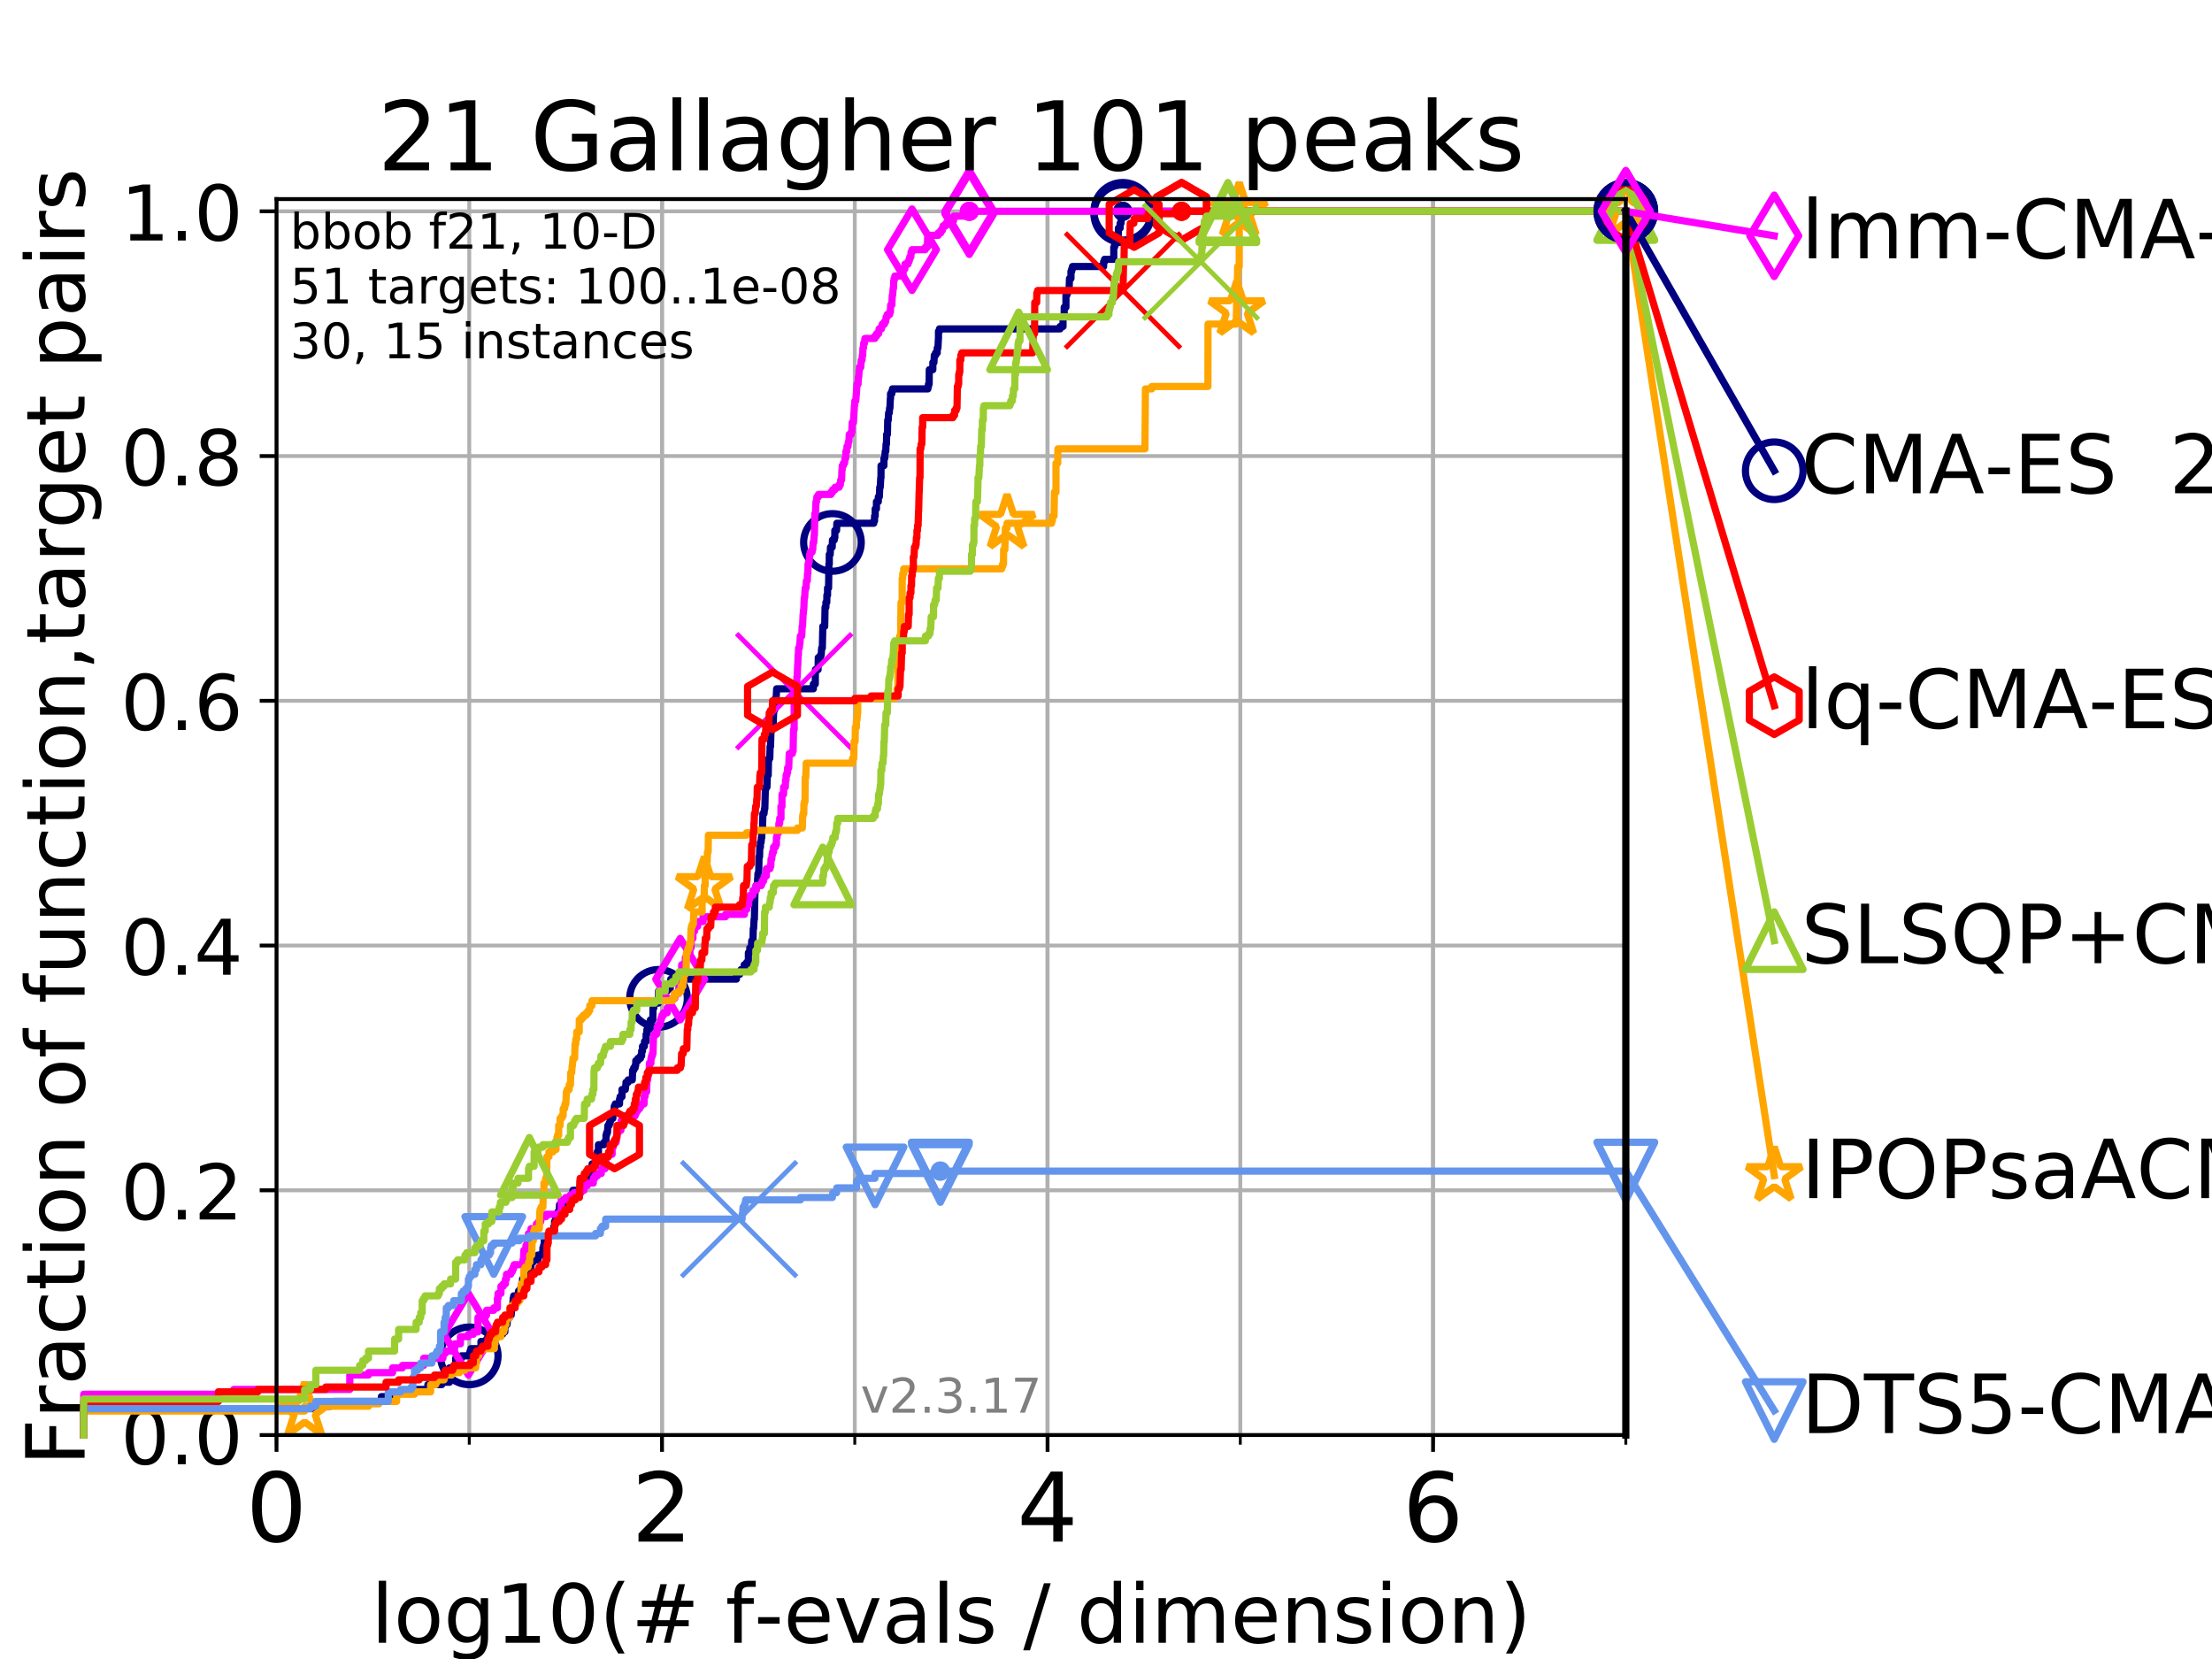 <?xml version="1.0" encoding="utf-8" standalone="no"?>
<!DOCTYPE svg PUBLIC "-//W3C//DTD SVG 1.1//EN"
  "http://www.w3.org/Graphics/SVG/1.1/DTD/svg11.dtd">
<!-- Created with matplotlib (https://matplotlib.org/) -->
<svg height="345.6pt" version="1.1" viewBox="0 0 460.8 345.6" width="460.8pt" xmlns="http://www.w3.org/2000/svg" xmlns:xlink="http://www.w3.org/1999/xlink">
 <defs>
  <style type="text/css">
*{stroke-linecap:butt;stroke-linejoin:round;}
  </style>
 </defs>
 <g id="figure_1">
  <g id="patch_1">
   <path d="M 0 345.6 
L 460.8 345.6 
L 460.8 0 
L 0 0 
z
" style="fill:#ffffff;"/>
  </g>
  <g id="axes_1">
   <g id="patch_2">
    <path d="M 57.6 298.944 
L 338.688 298.944 
L 338.688 41.472 
L 57.6 41.472 
z
" style="fill:#ffffff;"/>
   </g>
   <g id="matplotlib.axis_1">
    <g id="xtick_1">
     <g id="line2d_1">
      <path clip-path="url(#p285480871e)" d="M 57.6 298.944 
L 57.6 41.472 
" style="fill:none;stroke:#b0b0b0;stroke-linecap:square;stroke-width:0.8;"/>
     </g>
     <g id="line2d_2">
      <defs>
       <path d="M 0 0 
L 0 3.5 
" id="m798708717b" style="stroke:#000000;stroke-width:0.8;"/>
      </defs>
      <g>
       <use style="stroke:#000000;stroke-width:0.8;" x="57.6" xlink:href="#m798708717b" y="298.944"/>
      </g>
     </g>
     <g id="text_1">
      <!-- 0 -->
      <defs>
       <path d="M 31.781 66.406 
Q 24.172 66.406 20.328 58.906 
Q 16.5 51.422 16.5 36.375 
Q 16.5 21.391 20.328 13.891 
Q 24.172 6.391 31.781 6.391 
Q 39.453 6.391 43.281 13.891 
Q 47.125 21.391 47.125 36.375 
Q 47.125 51.422 43.281 58.906 
Q 39.453 66.406 31.781 66.406 
z
M 31.781 74.219 
Q 44.047 74.219 50.516 64.516 
Q 56.984 54.828 56.984 36.375 
Q 56.984 17.969 50.516 8.266 
Q 44.047 -1.422 31.781 -1.422 
Q 19.531 -1.422 13.062 8.266 
Q 6.594 17.969 6.594 36.375 
Q 6.594 54.828 13.062 64.516 
Q 19.531 74.219 31.781 74.219 
z
" id="DejaVuSans-48"/>
      </defs>
      <g transform="translate(51.237 321.141)scale(0.2 -0.2)">
       <use xlink:href="#DejaVuSans-48"/>
      </g>
     </g>
    </g>
    <g id="xtick_2">
     <g id="line2d_3">
      <path clip-path="url(#p285480871e)" d="M 137.911 298.944 
L 137.911 41.472 
" style="fill:none;stroke:#b0b0b0;stroke-linecap:square;stroke-width:0.8;"/>
     </g>
     <g id="line2d_4">
      <g>
       <use style="stroke:#000000;stroke-width:0.8;" x="137.911" xlink:href="#m798708717b" y="298.944"/>
      </g>
     </g>
     <g id="text_2">
      <!-- 2 -->
      <defs>
       <path d="M 19.188 8.297 
L 53.609 8.297 
L 53.609 0 
L 7.328 0 
L 7.328 8.297 
Q 12.938 14.109 22.625 23.891 
Q 32.328 33.688 34.812 36.531 
Q 39.547 41.844 41.422 45.531 
Q 43.312 49.219 43.312 52.781 
Q 43.312 58.594 39.234 62.25 
Q 35.156 65.922 28.609 65.922 
Q 23.969 65.922 18.812 64.312 
Q 13.672 62.703 7.812 59.422 
L 7.812 69.391 
Q 13.766 71.781 18.938 73 
Q 24.125 74.219 28.422 74.219 
Q 39.75 74.219 46.484 68.547 
Q 53.219 62.891 53.219 53.422 
Q 53.219 48.922 51.531 44.891 
Q 49.859 40.875 45.406 35.406 
Q 44.188 33.984 37.641 27.219 
Q 31.109 20.453 19.188 8.297 
z
" id="DejaVuSans-50"/>
      </defs>
      <g transform="translate(131.548 321.141)scale(0.2 -0.2)">
       <use xlink:href="#DejaVuSans-50"/>
      </g>
     </g>
    </g>
    <g id="xtick_3">
     <g id="line2d_5">
      <path clip-path="url(#p285480871e)" d="M 218.222 298.944 
L 218.222 41.472 
" style="fill:none;stroke:#b0b0b0;stroke-linecap:square;stroke-width:0.8;"/>
     </g>
     <g id="line2d_6">
      <g>
       <use style="stroke:#000000;stroke-width:0.8;" x="218.222" xlink:href="#m798708717b" y="298.944"/>
      </g>
     </g>
     <g id="text_3">
      <!-- 4 -->
      <defs>
       <path d="M 37.797 64.312 
L 12.891 25.391 
L 37.797 25.391 
z
M 35.203 72.906 
L 47.609 72.906 
L 47.609 25.391 
L 58.016 25.391 
L 58.016 17.188 
L 47.609 17.188 
L 47.609 0 
L 37.797 0 
L 37.797 17.188 
L 4.891 17.188 
L 4.891 26.703 
z
" id="DejaVuSans-52"/>
      </defs>
      <g transform="translate(211.859 321.141)scale(0.2 -0.2)">
       <use xlink:href="#DejaVuSans-52"/>
      </g>
     </g>
    </g>
    <g id="xtick_4">
     <g id="line2d_7">
      <path clip-path="url(#p285480871e)" d="M 298.533 298.944 
L 298.533 41.472 
" style="fill:none;stroke:#b0b0b0;stroke-linecap:square;stroke-width:0.8;"/>
     </g>
     <g id="line2d_8">
      <g>
       <use style="stroke:#000000;stroke-width:0.8;" x="298.533" xlink:href="#m798708717b" y="298.944"/>
      </g>
     </g>
     <g id="text_4">
      <!-- 6 -->
      <defs>
       <path d="M 33.016 40.375 
Q 26.375 40.375 22.484 35.828 
Q 18.609 31.297 18.609 23.391 
Q 18.609 15.531 22.484 10.953 
Q 26.375 6.391 33.016 6.391 
Q 39.656 6.391 43.531 10.953 
Q 47.406 15.531 47.406 23.391 
Q 47.406 31.297 43.531 35.828 
Q 39.656 40.375 33.016 40.375 
z
M 52.594 71.297 
L 52.594 62.312 
Q 48.875 64.062 45.094 64.984 
Q 41.312 65.922 37.594 65.922 
Q 27.828 65.922 22.672 59.328 
Q 17.531 52.734 16.797 39.406 
Q 19.672 43.656 24.016 45.922 
Q 28.375 48.188 33.594 48.188 
Q 44.578 48.188 50.953 41.516 
Q 57.328 34.859 57.328 23.391 
Q 57.328 12.156 50.688 5.359 
Q 44.047 -1.422 33.016 -1.422 
Q 20.359 -1.422 13.672 8.266 
Q 6.984 17.969 6.984 36.375 
Q 6.984 53.656 15.188 63.938 
Q 23.391 74.219 37.203 74.219 
Q 40.922 74.219 44.703 73.484 
Q 48.484 72.75 52.594 71.297 
z
" id="DejaVuSans-54"/>
      </defs>
      <g transform="translate(292.17 321.141)scale(0.2 -0.2)">
       <use xlink:href="#DejaVuSans-54"/>
      </g>
     </g>
    </g>
    <g id="xtick_5">
     <g id="line2d_9">
      <path clip-path="url(#p285480871e)" d="M 57.6 298.944 
L 57.6 41.472 
" style="fill:none;stroke:#b0b0b0;stroke-linecap:square;stroke-width:0.8;"/>
     </g>
     <g id="line2d_10">
      <defs>
       <path d="M 0 0 
L 0 2 
" id="ma711f38249" style="stroke:#000000;stroke-width:0.6;"/>
      </defs>
      <g>
       <use style="stroke:#000000;stroke-width:0.6;" x="57.6" xlink:href="#ma711f38249" y="298.944"/>
      </g>
     </g>
    </g>
    <g id="xtick_6">
     <g id="line2d_11">
      <path clip-path="url(#p285480871e)" d="M 97.755 298.944 
L 97.755 41.472 
" style="fill:none;stroke:#b0b0b0;stroke-linecap:square;stroke-width:0.8;"/>
     </g>
     <g id="line2d_12">
      <g>
       <use style="stroke:#000000;stroke-width:0.6;" x="97.755" xlink:href="#ma711f38249" y="298.944"/>
      </g>
     </g>
    </g>
    <g id="xtick_7">
     <g id="line2d_13">
      <path clip-path="url(#p285480871e)" d="M 137.911 298.944 
L 137.911 41.472 
" style="fill:none;stroke:#b0b0b0;stroke-linecap:square;stroke-width:0.8;"/>
     </g>
     <g id="line2d_14">
      <g>
       <use style="stroke:#000000;stroke-width:0.6;" x="137.911" xlink:href="#ma711f38249" y="298.944"/>
      </g>
     </g>
    </g>
    <g id="xtick_8">
     <g id="line2d_15">
      <path clip-path="url(#p285480871e)" d="M 178.066 298.944 
L 178.066 41.472 
" style="fill:none;stroke:#b0b0b0;stroke-linecap:square;stroke-width:0.8;"/>
     </g>
     <g id="line2d_16">
      <g>
       <use style="stroke:#000000;stroke-width:0.6;" x="178.066" xlink:href="#ma711f38249" y="298.944"/>
      </g>
     </g>
    </g>
    <g id="xtick_9">
     <g id="line2d_17">
      <path clip-path="url(#p285480871e)" d="M 218.222 298.944 
L 218.222 41.472 
" style="fill:none;stroke:#b0b0b0;stroke-linecap:square;stroke-width:0.8;"/>
     </g>
     <g id="line2d_18">
      <g>
       <use style="stroke:#000000;stroke-width:0.6;" x="218.222" xlink:href="#ma711f38249" y="298.944"/>
      </g>
     </g>
    </g>
    <g id="xtick_10">
     <g id="line2d_19">
      <path clip-path="url(#p285480871e)" d="M 258.377 298.944 
L 258.377 41.472 
" style="fill:none;stroke:#b0b0b0;stroke-linecap:square;stroke-width:0.8;"/>
     </g>
     <g id="line2d_20">
      <g>
       <use style="stroke:#000000;stroke-width:0.6;" x="258.377" xlink:href="#ma711f38249" y="298.944"/>
      </g>
     </g>
    </g>
    <g id="xtick_11">
     <g id="line2d_21">
      <path clip-path="url(#p285480871e)" d="M 298.533 298.944 
L 298.533 41.472 
" style="fill:none;stroke:#b0b0b0;stroke-linecap:square;stroke-width:0.8;"/>
     </g>
     <g id="line2d_22">
      <g>
       <use style="stroke:#000000;stroke-width:0.6;" x="298.533" xlink:href="#ma711f38249" y="298.944"/>
      </g>
     </g>
    </g>
    <g id="xtick_12">
     <g id="line2d_23">
      <path clip-path="url(#p285480871e)" d="M 338.688 298.944 
L 338.688 41.472 
" style="fill:none;stroke:#b0b0b0;stroke-linecap:square;stroke-width:0.8;"/>
     </g>
     <g id="line2d_24">
      <g>
       <use style="stroke:#000000;stroke-width:0.6;" x="338.688" xlink:href="#ma711f38249" y="298.944"/>
      </g>
     </g>
    </g>
    <g id="text_5">
     <!-- log10(# f-evals / dimension) -->
     <defs>
      <path d="M 9.422 75.984 
L 18.406 75.984 
L 18.406 0 
L 9.422 0 
z
" id="DejaVuSans-108"/>
      <path d="M 30.609 48.391 
Q 23.391 48.391 19.188 42.75 
Q 14.984 37.109 14.984 27.297 
Q 14.984 17.484 19.156 11.844 
Q 23.344 6.203 30.609 6.203 
Q 37.797 6.203 41.984 11.859 
Q 46.188 17.531 46.188 27.297 
Q 46.188 37.016 41.984 42.703 
Q 37.797 48.391 30.609 48.391 
z
M 30.609 56 
Q 42.328 56 49.016 48.375 
Q 55.719 40.766 55.719 27.297 
Q 55.719 13.875 49.016 6.219 
Q 42.328 -1.422 30.609 -1.422 
Q 18.844 -1.422 12.172 6.219 
Q 5.516 13.875 5.516 27.297 
Q 5.516 40.766 12.172 48.375 
Q 18.844 56 30.609 56 
z
" id="DejaVuSans-111"/>
      <path d="M 45.406 27.984 
Q 45.406 37.75 41.375 43.109 
Q 37.359 48.484 30.078 48.484 
Q 22.859 48.484 18.828 43.109 
Q 14.797 37.75 14.797 27.984 
Q 14.797 18.266 18.828 12.891 
Q 22.859 7.516 30.078 7.516 
Q 37.359 7.516 41.375 12.891 
Q 45.406 18.266 45.406 27.984 
z
M 54.391 6.781 
Q 54.391 -7.172 48.188 -13.984 
Q 42 -20.797 29.203 -20.797 
Q 24.469 -20.797 20.266 -20.094 
Q 16.062 -19.391 12.109 -17.922 
L 12.109 -9.188 
Q 16.062 -11.328 19.922 -12.344 
Q 23.781 -13.375 27.781 -13.375 
Q 36.625 -13.375 41.016 -8.766 
Q 45.406 -4.156 45.406 5.172 
L 45.406 9.625 
Q 42.625 4.781 38.281 2.391 
Q 33.938 0 27.875 0 
Q 17.828 0 11.672 7.656 
Q 5.516 15.328 5.516 27.984 
Q 5.516 40.672 11.672 48.328 
Q 17.828 56 27.875 56 
Q 33.938 56 38.281 53.609 
Q 42.625 51.219 45.406 46.391 
L 45.406 54.688 
L 54.391 54.688 
z
" id="DejaVuSans-103"/>
      <path d="M 12.406 8.297 
L 28.516 8.297 
L 28.516 63.922 
L 10.984 60.406 
L 10.984 69.391 
L 28.422 72.906 
L 38.281 72.906 
L 38.281 8.297 
L 54.391 8.297 
L 54.391 0 
L 12.406 0 
z
" id="DejaVuSans-49"/>
      <path d="M 31 75.875 
Q 24.469 64.656 21.281 53.656 
Q 18.109 42.672 18.109 31.391 
Q 18.109 20.125 21.312 9.062 
Q 24.516 -2 31 -13.188 
L 23.188 -13.188 
Q 15.875 -1.703 12.234 9.375 
Q 8.594 20.453 8.594 31.391 
Q 8.594 42.281 12.203 53.312 
Q 15.828 64.359 23.188 75.875 
z
" id="DejaVuSans-40"/>
      <path d="M 51.125 44 
L 36.922 44 
L 32.812 27.688 
L 47.125 27.688 
z
M 43.797 71.781 
L 38.719 51.516 
L 52.984 51.516 
L 58.109 71.781 
L 65.922 71.781 
L 60.891 51.516 
L 76.125 51.516 
L 76.125 44 
L 58.984 44 
L 54.984 27.688 
L 70.516 27.688 
L 70.516 20.219 
L 53.078 20.219 
L 48 0 
L 40.188 0 
L 45.219 20.219 
L 30.906 20.219 
L 25.875 0 
L 18.016 0 
L 23.094 20.219 
L 7.719 20.219 
L 7.719 27.688 
L 24.906 27.688 
L 29 44 
L 13.281 44 
L 13.281 51.516 
L 30.906 51.516 
L 35.891 71.781 
z
" id="DejaVuSans-35"/>
      <path id="DejaVuSans-32"/>
      <path d="M 37.109 75.984 
L 37.109 68.5 
L 28.516 68.5 
Q 23.688 68.5 21.797 66.547 
Q 19.922 64.594 19.922 59.516 
L 19.922 54.688 
L 34.719 54.688 
L 34.719 47.703 
L 19.922 47.703 
L 19.922 0 
L 10.891 0 
L 10.891 47.703 
L 2.297 47.703 
L 2.297 54.688 
L 10.891 54.688 
L 10.891 58.5 
Q 10.891 67.625 15.141 71.797 
Q 19.391 75.984 28.609 75.984 
z
" id="DejaVuSans-102"/>
      <path d="M 4.891 31.391 
L 31.203 31.391 
L 31.203 23.391 
L 4.891 23.391 
z
" id="DejaVuSans-45"/>
      <path d="M 56.203 29.594 
L 56.203 25.203 
L 14.891 25.203 
Q 15.484 15.922 20.484 11.062 
Q 25.484 6.203 34.422 6.203 
Q 39.594 6.203 44.453 7.469 
Q 49.312 8.734 54.109 11.281 
L 54.109 2.781 
Q 49.266 0.734 44.188 -0.344 
Q 39.109 -1.422 33.891 -1.422 
Q 20.797 -1.422 13.156 6.188 
Q 5.516 13.812 5.516 26.812 
Q 5.516 40.234 12.766 48.109 
Q 20.016 56 32.328 56 
Q 43.359 56 49.781 48.891 
Q 56.203 41.797 56.203 29.594 
z
M 47.219 32.234 
Q 47.125 39.594 43.094 43.984 
Q 39.062 48.391 32.422 48.391 
Q 24.906 48.391 20.391 44.141 
Q 15.875 39.891 15.188 32.172 
z
" id="DejaVuSans-101"/>
      <path d="M 2.984 54.688 
L 12.5 54.688 
L 29.594 8.797 
L 46.688 54.688 
L 56.203 54.688 
L 35.688 0 
L 23.484 0 
z
" id="DejaVuSans-118"/>
      <path d="M 34.281 27.484 
Q 23.391 27.484 19.188 25 
Q 14.984 22.516 14.984 16.5 
Q 14.984 11.719 18.141 8.906 
Q 21.297 6.109 26.703 6.109 
Q 34.188 6.109 38.703 11.406 
Q 43.219 16.703 43.219 25.484 
L 43.219 27.484 
z
M 52.203 31.203 
L 52.203 0 
L 43.219 0 
L 43.219 8.297 
Q 40.141 3.328 35.547 0.953 
Q 30.953 -1.422 24.312 -1.422 
Q 15.922 -1.422 10.953 3.297 
Q 6 8.016 6 15.922 
Q 6 25.141 12.172 29.828 
Q 18.359 34.516 30.609 34.516 
L 43.219 34.516 
L 43.219 35.406 
Q 43.219 41.609 39.141 45 
Q 35.062 48.391 27.688 48.391 
Q 23 48.391 18.547 47.266 
Q 14.109 46.141 10.016 43.891 
L 10.016 52.203 
Q 14.938 54.109 19.578 55.047 
Q 24.219 56 28.609 56 
Q 40.484 56 46.344 49.844 
Q 52.203 43.703 52.203 31.203 
z
" id="DejaVuSans-97"/>
      <path d="M 44.281 53.078 
L 44.281 44.578 
Q 40.484 46.531 36.375 47.5 
Q 32.281 48.484 27.875 48.484 
Q 21.188 48.484 17.844 46.438 
Q 14.5 44.391 14.5 40.281 
Q 14.5 37.156 16.891 35.375 
Q 19.281 33.594 26.516 31.984 
L 29.594 31.297 
Q 39.156 29.25 43.188 25.516 
Q 47.219 21.781 47.219 15.094 
Q 47.219 7.469 41.188 3.016 
Q 35.156 -1.422 24.609 -1.422 
Q 20.219 -1.422 15.453 -0.562 
Q 10.688 0.297 5.422 2 
L 5.422 11.281 
Q 10.406 8.688 15.234 7.391 
Q 20.062 6.109 24.812 6.109 
Q 31.156 6.109 34.562 8.281 
Q 37.984 10.453 37.984 14.406 
Q 37.984 18.062 35.516 20.016 
Q 33.062 21.969 24.703 23.781 
L 21.578 24.516 
Q 13.234 26.266 9.516 29.906 
Q 5.812 33.547 5.812 39.891 
Q 5.812 47.609 11.281 51.797 
Q 16.75 56 26.812 56 
Q 31.781 56 36.172 55.266 
Q 40.578 54.547 44.281 53.078 
z
" id="DejaVuSans-115"/>
      <path d="M 25.391 72.906 
L 33.688 72.906 
L 8.297 -9.281 
L 0 -9.281 
z
" id="DejaVuSans-47"/>
      <path d="M 45.406 46.391 
L 45.406 75.984 
L 54.391 75.984 
L 54.391 0 
L 45.406 0 
L 45.406 8.203 
Q 42.578 3.328 38.25 0.953 
Q 33.938 -1.422 27.875 -1.422 
Q 17.969 -1.422 11.734 6.484 
Q 5.516 14.406 5.516 27.297 
Q 5.516 40.188 11.734 48.094 
Q 17.969 56 27.875 56 
Q 33.938 56 38.25 53.625 
Q 42.578 51.266 45.406 46.391 
z
M 14.797 27.297 
Q 14.797 17.391 18.875 11.75 
Q 22.953 6.109 30.078 6.109 
Q 37.203 6.109 41.297 11.75 
Q 45.406 17.391 45.406 27.297 
Q 45.406 37.203 41.297 42.844 
Q 37.203 48.484 30.078 48.484 
Q 22.953 48.484 18.875 42.844 
Q 14.797 37.203 14.797 27.297 
z
" id="DejaVuSans-100"/>
      <path d="M 9.422 54.688 
L 18.406 54.688 
L 18.406 0 
L 9.422 0 
z
M 9.422 75.984 
L 18.406 75.984 
L 18.406 64.594 
L 9.422 64.594 
z
" id="DejaVuSans-105"/>
      <path d="M 52 44.188 
Q 55.375 50.25 60.062 53.125 
Q 64.75 56 71.094 56 
Q 79.641 56 84.281 50.016 
Q 88.922 44.047 88.922 33.016 
L 88.922 0 
L 79.891 0 
L 79.891 32.719 
Q 79.891 40.578 77.094 44.375 
Q 74.312 48.188 68.609 48.188 
Q 61.625 48.188 57.562 43.547 
Q 53.516 38.922 53.516 30.906 
L 53.516 0 
L 44.484 0 
L 44.484 32.719 
Q 44.484 40.625 41.703 44.406 
Q 38.922 48.188 33.109 48.188 
Q 26.219 48.188 22.156 43.531 
Q 18.109 38.875 18.109 30.906 
L 18.109 0 
L 9.078 0 
L 9.078 54.688 
L 18.109 54.688 
L 18.109 46.188 
Q 21.188 51.219 25.484 53.609 
Q 29.781 56 35.688 56 
Q 41.656 56 45.828 52.969 
Q 50 49.953 52 44.188 
z
" id="DejaVuSans-109"/>
      <path d="M 54.891 33.016 
L 54.891 0 
L 45.906 0 
L 45.906 32.719 
Q 45.906 40.484 42.875 44.328 
Q 39.844 48.188 33.797 48.188 
Q 26.516 48.188 22.312 43.547 
Q 18.109 38.922 18.109 30.906 
L 18.109 0 
L 9.078 0 
L 9.078 54.688 
L 18.109 54.688 
L 18.109 46.188 
Q 21.344 51.125 25.703 53.562 
Q 30.078 56 35.797 56 
Q 45.219 56 50.047 50.172 
Q 54.891 44.344 54.891 33.016 
z
" id="DejaVuSans-110"/>
      <path d="M 8.016 75.875 
L 15.828 75.875 
Q 23.141 64.359 26.781 53.312 
Q 30.422 42.281 30.422 31.391 
Q 30.422 20.453 26.781 9.375 
Q 23.141 -1.703 15.828 -13.188 
L 8.016 -13.188 
Q 14.5 -2 17.703 9.062 
Q 20.906 20.125 20.906 31.391 
Q 20.906 42.672 17.703 53.656 
Q 14.5 64.656 8.016 75.875 
z
" id="DejaVuSans-41"/>
     </defs>
     <g transform="translate(77.303 342.218)scale(0.17 -0.17)">
      <use xlink:href="#DejaVuSans-108"/>
      <use x="27.783" xlink:href="#DejaVuSans-111"/>
      <use x="88.965" xlink:href="#DejaVuSans-103"/>
      <use x="152.441" xlink:href="#DejaVuSans-49"/>
      <use x="216.064" xlink:href="#DejaVuSans-48"/>
      <use x="279.688" xlink:href="#DejaVuSans-40"/>
      <use x="318.701" xlink:href="#DejaVuSans-35"/>
      <use x="402.49" xlink:href="#DejaVuSans-32"/>
      <use x="434.277" xlink:href="#DejaVuSans-102"/>
      <use x="469.404" xlink:href="#DejaVuSans-45"/>
      <use x="505.488" xlink:href="#DejaVuSans-101"/>
      <use x="567.012" xlink:href="#DejaVuSans-118"/>
      <use x="626.191" xlink:href="#DejaVuSans-97"/>
      <use x="687.471" xlink:href="#DejaVuSans-108"/>
      <use x="715.254" xlink:href="#DejaVuSans-115"/>
      <use x="767.354" xlink:href="#DejaVuSans-32"/>
      <use x="799.141" xlink:href="#DejaVuSans-47"/>
      <use x="832.832" xlink:href="#DejaVuSans-32"/>
      <use x="864.619" xlink:href="#DejaVuSans-100"/>
      <use x="928.096" xlink:href="#DejaVuSans-105"/>
      <use x="955.879" xlink:href="#DejaVuSans-109"/>
      <use x="1053.291" xlink:href="#DejaVuSans-101"/>
      <use x="1114.814" xlink:href="#DejaVuSans-110"/>
      <use x="1178.193" xlink:href="#DejaVuSans-115"/>
      <use x="1230.293" xlink:href="#DejaVuSans-105"/>
      <use x="1258.076" xlink:href="#DejaVuSans-111"/>
      <use x="1319.258" xlink:href="#DejaVuSans-110"/>
      <use x="1382.637" xlink:href="#DejaVuSans-41"/>
     </g>
    </g>
   </g>
   <g id="matplotlib.axis_2">
    <g id="ytick_1">
     <g id="line2d_25">
      <path clip-path="url(#p285480871e)" d="M 57.6 298.944 
L 338.688 298.944 
" style="fill:none;stroke:#b0b0b0;stroke-linecap:square;stroke-width:0.8;"/>
     </g>
     <g id="line2d_26">
      <defs>
       <path d="M 0 0 
L -3.5 0 
" id="mf828306193" style="stroke:#000000;stroke-width:0.8;"/>
      </defs>
      <g>
       <use style="stroke:#000000;stroke-width:0.8;" x="57.6" xlink:href="#mf828306193" y="298.944"/>
      </g>
     </g>
     <g id="text_6">
      <!-- 0.0 -->
      <defs>
       <path d="M 10.688 12.406 
L 21 12.406 
L 21 0 
L 10.688 0 
z
" id="DejaVuSans-46"/>
      </defs>
      <g transform="translate(25.155 305.023)scale(0.16 -0.16)">
       <use xlink:href="#DejaVuSans-48"/>
       <use x="63.623" xlink:href="#DejaVuSans-46"/>
       <use x="95.41" xlink:href="#DejaVuSans-48"/>
      </g>
     </g>
    </g>
    <g id="ytick_2">
     <g id="line2d_27">
      <path clip-path="url(#p285480871e)" d="M 57.6 247.959 
L 338.688 247.959 
" style="fill:none;stroke:#b0b0b0;stroke-linecap:square;stroke-width:0.8;"/>
     </g>
     <g id="line2d_28">
      <g>
       <use style="stroke:#000000;stroke-width:0.8;" x="57.6" xlink:href="#mf828306193" y="247.959"/>
      </g>
     </g>
     <g id="text_7">
      <!-- 0.2 -->
      <g transform="translate(25.155 254.038)scale(0.16 -0.16)">
       <use xlink:href="#DejaVuSans-48"/>
       <use x="63.623" xlink:href="#DejaVuSans-46"/>
       <use x="95.41" xlink:href="#DejaVuSans-50"/>
      </g>
     </g>
    </g>
    <g id="ytick_3">
     <g id="line2d_29">
      <path clip-path="url(#p285480871e)" d="M 57.6 196.975 
L 338.688 196.975 
" style="fill:none;stroke:#b0b0b0;stroke-linecap:square;stroke-width:0.8;"/>
     </g>
     <g id="line2d_30">
      <g>
       <use style="stroke:#000000;stroke-width:0.8;" x="57.6" xlink:href="#mf828306193" y="196.975"/>
      </g>
     </g>
     <g id="text_8">
      <!-- 0.4 -->
      <g transform="translate(25.155 203.054)scale(0.16 -0.16)">
       <use xlink:href="#DejaVuSans-48"/>
       <use x="63.623" xlink:href="#DejaVuSans-46"/>
       <use x="95.41" xlink:href="#DejaVuSans-52"/>
      </g>
     </g>
    </g>
    <g id="ytick_4">
     <g id="line2d_31">
      <path clip-path="url(#p285480871e)" d="M 57.6 145.99 
L 338.688 145.99 
" style="fill:none;stroke:#b0b0b0;stroke-linecap:square;stroke-width:0.8;"/>
     </g>
     <g id="line2d_32">
      <g>
       <use style="stroke:#000000;stroke-width:0.8;" x="57.6" xlink:href="#mf828306193" y="145.99"/>
      </g>
     </g>
     <g id="text_9">
      <!-- 0.6 -->
      <g transform="translate(25.155 152.069)scale(0.16 -0.16)">
       <use xlink:href="#DejaVuSans-48"/>
       <use x="63.623" xlink:href="#DejaVuSans-46"/>
       <use x="95.41" xlink:href="#DejaVuSans-54"/>
      </g>
     </g>
    </g>
    <g id="ytick_5">
     <g id="line2d_33">
      <path clip-path="url(#p285480871e)" d="M 57.6 95.006 
L 338.688 95.006 
" style="fill:none;stroke:#b0b0b0;stroke-linecap:square;stroke-width:0.8;"/>
     </g>
     <g id="line2d_34">
      <g>
       <use style="stroke:#000000;stroke-width:0.8;" x="57.6" xlink:href="#mf828306193" y="95.006"/>
      </g>
     </g>
     <g id="text_10">
      <!-- 0.8 -->
      <defs>
       <path d="M 31.781 34.625 
Q 24.75 34.625 20.719 30.859 
Q 16.703 27.094 16.703 20.516 
Q 16.703 13.922 20.719 10.156 
Q 24.75 6.391 31.781 6.391 
Q 38.812 6.391 42.859 10.172 
Q 46.922 13.969 46.922 20.516 
Q 46.922 27.094 42.891 30.859 
Q 38.875 34.625 31.781 34.625 
z
M 21.922 38.812 
Q 15.578 40.375 12.031 44.719 
Q 8.5 49.078 8.5 55.328 
Q 8.5 64.062 14.719 69.141 
Q 20.953 74.219 31.781 74.219 
Q 42.672 74.219 48.875 69.141 
Q 55.078 64.062 55.078 55.328 
Q 55.078 49.078 51.531 44.719 
Q 48 40.375 41.703 38.812 
Q 48.828 37.156 52.797 32.312 
Q 56.781 27.484 56.781 20.516 
Q 56.781 9.906 50.312 4.234 
Q 43.844 -1.422 31.781 -1.422 
Q 19.734 -1.422 13.25 4.234 
Q 6.781 9.906 6.781 20.516 
Q 6.781 27.484 10.781 32.312 
Q 14.797 37.156 21.922 38.812 
z
M 18.312 54.391 
Q 18.312 48.734 21.844 45.562 
Q 25.391 42.391 31.781 42.391 
Q 38.141 42.391 41.719 45.562 
Q 45.312 48.734 45.312 54.391 
Q 45.312 60.062 41.719 63.234 
Q 38.141 66.406 31.781 66.406 
Q 25.391 66.406 21.844 63.234 
Q 18.312 60.062 18.312 54.391 
z
" id="DejaVuSans-56"/>
      </defs>
      <g transform="translate(25.155 101.085)scale(0.16 -0.16)">
       <use xlink:href="#DejaVuSans-48"/>
       <use x="63.623" xlink:href="#DejaVuSans-46"/>
       <use x="95.41" xlink:href="#DejaVuSans-56"/>
      </g>
     </g>
    </g>
    <g id="ytick_6">
     <g id="line2d_35">
      <path clip-path="url(#p285480871e)" d="M 57.6 44.021 
L 338.688 44.021 
" style="fill:none;stroke:#b0b0b0;stroke-linecap:square;stroke-width:0.8;"/>
     </g>
     <g id="line2d_36">
      <g>
       <use style="stroke:#000000;stroke-width:0.8;" x="57.6" xlink:href="#mf828306193" y="44.021"/>
      </g>
     </g>
     <g id="text_11">
      <!-- 1.0 -->
      <g transform="translate(25.155 50.1)scale(0.16 -0.16)">
       <use xlink:href="#DejaVuSans-49"/>
       <use x="63.623" xlink:href="#DejaVuSans-46"/>
       <use x="95.41" xlink:href="#DejaVuSans-48"/>
      </g>
     </g>
    </g>
    <g id="text_12">
     <!-- Fraction of function,target pairs -->
     <defs>
      <path d="M 9.812 72.906 
L 51.703 72.906 
L 51.703 64.594 
L 19.672 64.594 
L 19.672 43.109 
L 48.578 43.109 
L 48.578 34.812 
L 19.672 34.812 
L 19.672 0 
L 9.812 0 
z
" id="DejaVuSans-70"/>
      <path d="M 41.109 46.297 
Q 39.594 47.172 37.812 47.578 
Q 36.031 48 33.891 48 
Q 26.266 48 22.188 43.047 
Q 18.109 38.094 18.109 28.812 
L 18.109 0 
L 9.078 0 
L 9.078 54.688 
L 18.109 54.688 
L 18.109 46.188 
Q 20.953 51.172 25.484 53.578 
Q 30.031 56 36.531 56 
Q 37.453 56 38.578 55.875 
Q 39.703 55.766 41.062 55.516 
z
" id="DejaVuSans-114"/>
      <path d="M 48.781 52.594 
L 48.781 44.188 
Q 44.969 46.297 41.141 47.344 
Q 37.312 48.391 33.406 48.391 
Q 24.656 48.391 19.812 42.844 
Q 14.984 37.312 14.984 27.297 
Q 14.984 17.281 19.812 11.734 
Q 24.656 6.203 33.406 6.203 
Q 37.312 6.203 41.141 7.25 
Q 44.969 8.297 48.781 10.406 
L 48.781 2.094 
Q 45.016 0.344 40.984 -0.531 
Q 36.969 -1.422 32.422 -1.422 
Q 20.062 -1.422 12.781 6.344 
Q 5.516 14.109 5.516 27.297 
Q 5.516 40.672 12.859 48.328 
Q 20.219 56 33.016 56 
Q 37.156 56 41.109 55.141 
Q 45.062 54.297 48.781 52.594 
z
" id="DejaVuSans-99"/>
      <path d="M 18.312 70.219 
L 18.312 54.688 
L 36.812 54.688 
L 36.812 47.703 
L 18.312 47.703 
L 18.312 18.016 
Q 18.312 11.328 20.141 9.422 
Q 21.969 7.516 27.594 7.516 
L 36.812 7.516 
L 36.812 0 
L 27.594 0 
Q 17.188 0 13.234 3.875 
Q 9.281 7.766 9.281 18.016 
L 9.281 47.703 
L 2.688 47.703 
L 2.688 54.688 
L 9.281 54.688 
L 9.281 70.219 
z
" id="DejaVuSans-116"/>
      <path d="M 8.5 21.578 
L 8.5 54.688 
L 17.484 54.688 
L 17.484 21.922 
Q 17.484 14.156 20.5 10.266 
Q 23.531 6.391 29.594 6.391 
Q 36.859 6.391 41.078 11.031 
Q 45.312 15.672 45.312 23.688 
L 45.312 54.688 
L 54.297 54.688 
L 54.297 0 
L 45.312 0 
L 45.312 8.406 
Q 42.047 3.422 37.719 1 
Q 33.406 -1.422 27.688 -1.422 
Q 18.266 -1.422 13.375 4.438 
Q 8.5 10.297 8.5 21.578 
z
M 31.109 56 
z
" id="DejaVuSans-117"/>
      <path d="M 11.719 12.406 
L 22.016 12.406 
L 22.016 4 
L 14.016 -11.625 
L 7.719 -11.625 
L 11.719 4 
z
" id="DejaVuSans-44"/>
      <path d="M 18.109 8.203 
L 18.109 -20.797 
L 9.078 -20.797 
L 9.078 54.688 
L 18.109 54.688 
L 18.109 46.391 
Q 20.953 51.266 25.266 53.625 
Q 29.594 56 35.594 56 
Q 45.562 56 51.781 48.094 
Q 58.016 40.188 58.016 27.297 
Q 58.016 14.406 51.781 6.484 
Q 45.562 -1.422 35.594 -1.422 
Q 29.594 -1.422 25.266 0.953 
Q 20.953 3.328 18.109 8.203 
z
M 48.688 27.297 
Q 48.688 37.203 44.609 42.844 
Q 40.531 48.484 33.406 48.484 
Q 26.266 48.484 22.188 42.844 
Q 18.109 37.203 18.109 27.297 
Q 18.109 17.391 22.188 11.75 
Q 26.266 6.109 33.406 6.109 
Q 40.531 6.109 44.609 11.75 
Q 48.688 17.391 48.688 27.297 
z
" id="DejaVuSans-112"/>
     </defs>
     <g transform="translate(17.62 305.347)rotate(-90)scale(0.17 -0.17)">
      <use xlink:href="#DejaVuSans-70"/>
      <use x="57.41" xlink:href="#DejaVuSans-114"/>
      <use x="98.523" xlink:href="#DejaVuSans-97"/>
      <use x="159.803" xlink:href="#DejaVuSans-99"/>
      <use x="214.783" xlink:href="#DejaVuSans-116"/>
      <use x="253.992" xlink:href="#DejaVuSans-105"/>
      <use x="281.775" xlink:href="#DejaVuSans-111"/>
      <use x="342.957" xlink:href="#DejaVuSans-110"/>
      <use x="406.336" xlink:href="#DejaVuSans-32"/>
      <use x="438.123" xlink:href="#DejaVuSans-111"/>
      <use x="499.305" xlink:href="#DejaVuSans-102"/>
      <use x="534.51" xlink:href="#DejaVuSans-32"/>
      <use x="566.297" xlink:href="#DejaVuSans-102"/>
      <use x="601.502" xlink:href="#DejaVuSans-117"/>
      <use x="664.881" xlink:href="#DejaVuSans-110"/>
      <use x="728.26" xlink:href="#DejaVuSans-99"/>
      <use x="783.24" xlink:href="#DejaVuSans-116"/>
      <use x="822.449" xlink:href="#DejaVuSans-105"/>
      <use x="850.232" xlink:href="#DejaVuSans-111"/>
      <use x="911.414" xlink:href="#DejaVuSans-110"/>
      <use x="974.793" xlink:href="#DejaVuSans-44"/>
      <use x="1006.58" xlink:href="#DejaVuSans-116"/>
      <use x="1045.789" xlink:href="#DejaVuSans-97"/>
      <use x="1107.068" xlink:href="#DejaVuSans-114"/>
      <use x="1148.166" xlink:href="#DejaVuSans-103"/>
      <use x="1211.643" xlink:href="#DejaVuSans-101"/>
      <use x="1273.166" xlink:href="#DejaVuSans-116"/>
      <use x="1312.375" xlink:href="#DejaVuSans-32"/>
      <use x="1344.162" xlink:href="#DejaVuSans-112"/>
      <use x="1407.639" xlink:href="#DejaVuSans-97"/>
      <use x="1468.918" xlink:href="#DejaVuSans-105"/>
      <use x="1496.701" xlink:href="#DejaVuSans-114"/>
      <use x="1537.814" xlink:href="#DejaVuSans-115"/>
     </g>
    </g>
   </g>
   <g id="line2d_37">
    <defs>
     <path d="M 0 1.5 
C 0.398 1.5 0.779 1.342 1.061 1.061 
C 1.342 0.779 1.5 0.398 1.5 0 
C 1.5 -0.398 1.342 -0.779 1.061 -1.061 
C 0.779 -1.342 0.398 -1.5 0 -1.5 
C -0.398 -1.5 -0.779 -1.342 -1.061 -1.061 
C -1.342 -0.779 -1.5 -0.398 -1.5 0 
C -1.5 0.398 -1.342 0.779 -1.061 1.061 
C -0.779 1.342 -0.398 1.5 0 1.5 
z
" id="mb283de2aa8" style="stroke:#000080;"/>
    </defs>
    <g>
     <use style="fill:#000080;stroke:#000080;" x="233.888" xlink:href="#mb283de2aa8" y="44.021"/>
     <use style="fill:#000080;stroke:#000080;" x="233.888" xlink:href="#mb283de2aa8" y="44.021"/>
    </g>
   </g>
   <g id="line2d_38">
    <path d="M 17.445 298.944 
L 17.445 293.446 
L 65.797 293.446 
L 65.797 292.946 
L 68.793 292.946 
L 68.793 292.446 
L 69.688 292.446 
L 69.688 291.946 
L 79.447 291.946 
L 79.447 290.946 
L 82.207 290.946 
L 82.207 289.947 
L 86.013 289.947 
L 86.013 289.447 
L 89.135 289.447 
L 89.135 288.447 
L 92.027 288.447 
L 92.027 287.947 
L 93.645 287.947 
L 93.645 284.948 
L 94.921 284.948 
L 94.921 282.949 
L 96.111 282.949 
L 96.111 282.449 
L 97.755 282.449 
L 97.755 281.949 
L 97.929 281.949 
L 97.929 281.449 
L 98.101 281.449 
L 98.101 280.949 
L 100.193 280.949 
L 100.193 279.45 
L 101.366 279.45 
L 101.366 278.95 
L 102.06 278.95 
L 102.06 278.45 
L 103.118 278.45 
L 103.118 277.95 
L 104.71 277.95 
L 104.71 277.451 
L 105.172 277.451 
L 105.172 275.951 
L 105.622 275.951 
L 105.733 274.451 
L 106.169 274.451 
L 106.169 273.952 
L 106.489 273.952 
L 106.594 272.452 
L 106.803 272.452 
L 106.906 270.453 
L 107.009 270.453 
L 107.009 269.953 
L 108.006 269.953 
L 108.006 268.953 
L 108.389 268.953 
L 108.389 268.453 
L 108.857 268.453 
L 108.857 266.454 
L 109.312 266.454 
L 109.312 265.954 
L 109.93 265.954 
L 110.017 264.954 
L 110.189 264.954 
L 110.189 264.454 
L 110.611 264.454 
L 110.611 262.955 
L 111.023 262.955 
L 111.023 262.455 
L 112.052 262.455 
L 112.052 261.455 
L 112.95 261.455 
L 112.95 260.956 
L 113.095 260.956 
L 113.095 259.956 
L 113.24 259.956 
L 113.24 259.456 
L 113.383 259.456 
L 113.383 258.456 
L 114.08 258.456 
L 114.08 257.457 
L 114.751 257.457 
L 114.751 256.957 
L 115.397 256.957 
L 115.397 255.457 
L 115.523 255.457 
L 115.523 254.457 
L 115.773 254.457 
L 115.773 252.958 
L 116.203 252.958 
L 116.203 252.458 
L 116.503 252.458 
L 116.562 250.959 
L 118.149 250.959 
L 118.149 250.459 
L 118.994 250.459 
L 118.994 248.959 
L 119.352 248.959 
L 119.352 247.959 
L 120.852 247.959 
L 120.899 245.96 
L 121.624 245.96 
L 121.624 245.46 
L 122.277 245.46 
L 122.277 244.461 
L 123.111 244.461 
L 123.152 243.461 
L 123.314 243.461 
L 123.354 242.461 
L 124.14 242.461 
L 124.14 241.461 
L 124.407 241.461 
L 124.407 239.962 
L 124.669 239.962 
L 124.669 238.462 
L 125.823 238.462 
L 125.823 237.962 
L 126.236 237.962 
L 126.236 236.463 
L 126.372 236.463 
L 126.372 235.963 
L 126.54 235.963 
L 126.64 234.464 
L 126.905 234.464 
L 126.905 233.964 
L 127.1 233.964 
L 127.1 233.464 
L 127.229 233.464 
L 127.229 232.964 
L 127.674 232.964 
L 127.674 231.964 
L 127.954 231.964 
L 127.954 230.465 
L 128.169 230.465 
L 128.169 229.965 
L 129.06 229.965 
L 129.06 228.965 
L 129.176 228.965 
L 129.176 228.465 
L 129.574 228.465 
L 129.574 226.966 
L 130.264 226.966 
L 130.371 225.966 
L 130.398 225.966 
L 130.398 225.466 
L 130.849 225.466 
L 130.849 224.966 
L 131.716 224.966 
L 131.79 222.967 
L 132.012 222.967 
L 132.012 222.467 
L 132.303 222.467 
L 132.303 221.967 
L 132.423 221.967 
L 132.446 220.968 
L 132.894 220.968 
L 132.894 220.468 
L 133.421 220.468 
L 133.421 219.968 
L 133.667 219.968 
L 133.667 218.968 
L 133.844 218.968 
L 133.844 217.969 
L 134.236 217.969 
L 134.258 216.969 
L 134.598 216.969 
L 134.598 215.469 
L 134.724 215.469 
L 134.766 214.47 
L 135.281 214.47 
L 135.281 213.97 
L 135.422 213.97 
L 135.482 212.47 
L 135.996 212.47 
L 136.035 209.971 
L 136.209 209.971 
L 136.209 208.971 
L 137.144 208.971 
L 137.181 206.472 
L 138.96 206.472 
L 138.96 205.972 
L 139.62 205.972 
L 139.731 203.973 
L 153.409 203.973 
L 153.409 202.973 
L 154.105 202.973 
L 154.105 202.473 
L 154.379 202.473 
L 154.379 201.973 
L 155.038 201.973 
L 155.038 200.974 
L 155.552 200.974 
L 155.552 200.474 
L 155.898 200.474 
L 155.904 198.474 
L 156.194 198.474 
L 156.194 197.475 
L 156.533 197.475 
L 156.593 195.975 
L 156.865 195.975 
L 156.918 193.476 
L 156.982 193.476 
L 157.093 191.477 
L 157.151 191.477 
L 157.255 186.478 
L 157.266 186.478 
L 157.266 185.478 
L 157.5 185.478 
L 157.5 184.479 
L 157.743 184.479 
L 157.837 182.979 
L 157.854 182.979 
L 157.893 181.979 
L 158.053 181.979 
L 158.119 178.48 
L 158.228 178.48 
L 158.277 176.481 
L 158.412 176.481 
L 158.412 175.481 
L 158.551 175.481 
L 158.626 174.482 
L 158.695 174.482 
L 158.695 172.982 
L 158.837 172.982 
L 158.926 169.483 
L 159.16 169.483 
L 159.247 168.484 
L 159.329 168.484 
L 159.431 164.485 
L 159.502 164.485 
L 159.502 163.985 
L 159.768 163.985 
L 159.853 161.486 
L 160.03 161.486 
L 160.089 158.487 
L 160.147 158.487 
L 160.147 157.987 
L 160.36 157.987 
L 160.428 155.487 
L 160.519 155.487 
L 160.6 152.488 
L 160.652 152.488 
L 160.699 150.989 
L 161.077 150.989 
L 161.169 147.99 
L 161.348 147.99 
L 161.37 146.49 
L 161.511 146.49 
L 161.511 145.49 
L 161.686 145.49 
L 161.788 143.491 
L 169.438 143.491 
L 169.438 142.491 
L 169.839 142.491 
L 169.864 139.492 
L 170.422 139.492 
L 170.46 136.993 
L 170.902 136.993 
L 170.902 136.493 
L 171.069 136.493 
L 171.165 134.994 
L 171.307 134.994 
L 171.412 130.495 
L 171.801 130.495 
L 171.876 126.496 
L 172.049 126.496 
L 172.049 125.497 
L 172.235 125.497 
L 172.252 123.997 
L 172.395 123.997 
L 172.395 122.497 
L 172.607 122.497 
L 172.68 117.499 
L 172.756 117.499 
L 172.756 115.5 
L 172.947 115.5 
L 173.003 114 
L 173.36 114 
L 173.413 112.5 
L 173.789 112.5 
L 173.789 112.001 
L 173.911 112.001 
L 173.911 110.501 
L 174.275 110.501 
L 174.329 109.002 
L 182.022 109.002 
L 182.022 108.502 
L 182.186 108.502 
L 182.186 107.502 
L 182.318 107.502 
L 182.318 106.002 
L 182.58 106.002 
L 182.58 104.503 
L 182.969 104.503 
L 182.971 103.503 
L 183.177 103.503 
L 183.268 101.504 
L 183.372 101.504 
L 183.477 99.504 
L 183.525 99.504 
L 183.537 97.005 
L 184.138 97.005 
L 184.14 95.506 
L 184.298 95.506 
L 184.407 94.006 
L 184.527 94.006 
L 184.58 92.507 
L 184.668 92.507 
L 184.701 90.507 
L 184.864 90.507 
L 184.929 87.508 
L 185.038 87.508 
L 185.116 86.009 
L 185.252 86.009 
L 185.318 85.009 
L 185.387 85.009 
L 185.477 83.009 
L 185.516 83.009 
L 185.516 82.01 
L 185.784 82.01 
L 185.784 81.51 
L 185.918 81.51 
L 185.918 81.01 
L 193.295 81.01 
L 193.295 80.51 
L 193.425 80.51 
L 193.425 80.01 
L 193.558 80.01 
L 193.587 77.011 
L 194.327 77.011 
L 194.327 75.512 
L 194.555 75.512 
L 194.634 74.012 
L 194.899 74.012 
L 194.899 73.512 
L 195.241 73.512 
L 195.241 72.513 
L 195.385 72.513 
L 195.49 70.513 
L 195.504 70.513 
L 195.504 69.014 
L 195.703 69.014 
L 195.703 68.514 
L 220.84 68.514 
L 220.84 68.014 
L 221.447 68.014 
L 221.447 66.015 
L 221.69 66.015 
L 221.69 64.015 
L 222.054 64.015 
L 222.054 61.516 
L 222.236 61.516 
L 222.236 61.016 
L 222.439 61.016 
L 222.439 60.516 
L 222.703 60.516 
L 222.795 58.017 
L 223.103 58.017 
L 223.103 56.517 
L 223.262 56.517 
L 223.262 56.018 
L 223.419 56.018 
L 223.419 55.518 
L 229.905 55.518 
L 229.905 54.518 
L 230.101 54.518 
L 230.101 54.018 
L 232.018 54.018 
L 232.018 51.519 
L 232.171 51.519 
L 232.171 51.019 
L 232.374 51.019 
L 232.374 50.519 
L 232.783 50.519 
L 232.783 49.52 
L 232.944 49.52 
L 232.985 47.52 
L 233.344 47.52 
L 233.344 46.52 
L 233.52 46.52 
L 233.576 45.021 
L 233.885 45.021 
L 233.888 44.021 
L 338.688 44.021 
L 338.688 44.021 
" style="fill:none;stroke:#000080;stroke-linecap:square;stroke-width:1.5;"/>
   </g>
   <g id="line2d_39">
    <defs>
     <path d="M 0 6 
C 1.591 6 3.117 5.368 4.243 4.243 
C 5.368 3.117 6 1.591 6 0 
C 6 -1.591 5.368 -3.117 4.243 -4.243 
C 3.117 -5.368 1.591 -6 0 -6 
C -1.591 -6 -3.117 -5.368 -4.243 -4.243 
C -5.368 -3.117 -6 -1.591 -6 0 
C -6 1.591 -5.368 3.117 -4.243 4.243 
C -3.117 5.368 -1.591 6 0 6 
z
" id="m83e51e1613" style="stroke:#000080;stroke-width:1.5;"/>
    </defs>
    <g>
     <use style="fill-opacity:0;stroke:#000080;stroke-width:1.5;" x="97.755" xlink:href="#m83e51e1613" y="282.449"/>
     <use style="fill-opacity:0;stroke:#000080;stroke-width:1.5;" x="137.181" xlink:href="#m83e51e1613" y="207.972"/>
     <use style="fill-opacity:0;stroke:#000080;stroke-width:1.5;" x="173.413" xlink:href="#m83e51e1613" y="113"/>
     <use style="fill-opacity:0;stroke:#000080;stroke-width:1.5;" x="233.888" xlink:href="#m83e51e1613" y="44.521"/>
     <use style="fill-opacity:0;stroke:#000080;stroke-width:1.5;" x="233.888" xlink:href="#m83e51e1613" y="44.021"/>
     <use style="fill-opacity:0;stroke:#000080;stroke-width:1.5;" x="338.688" xlink:href="#m83e51e1613" y="44.021"/>
    </g>
   </g>
   <g id="line2d_40">
    <path style="fill:none;stroke:#000080;stroke-linecap:square;stroke-width:1.5;"/>
    <g/>
   </g>
   <g id="line2d_41">
    <defs>
     <path d="M 0 1.5 
C 0.398 1.5 0.779 1.342 1.061 1.061 
C 1.342 0.779 1.5 0.398 1.5 0 
C 1.5 -0.398 1.342 -0.779 1.061 -1.061 
C 0.779 -1.342 0.398 -1.5 0 -1.5 
C -0.398 -1.5 -0.779 -1.342 -1.061 -1.061 
C -1.342 -0.779 -1.5 -0.398 -1.5 0 
C -1.5 0.398 -1.342 0.779 -1.061 1.061 
C -0.779 1.342 -0.398 1.5 0 1.5 
z
" id="maca4b26972" style="stroke:#ff00ff;"/>
    </defs>
    <g>
     <use style="fill:#ff00ff;stroke:#ff00ff;" x="201.925" xlink:href="#maca4b26972" y="44.021"/>
     <use style="fill:#ff00ff;stroke:#ff00ff;" x="201.925" xlink:href="#maca4b26972" y="44.021"/>
    </g>
   </g>
   <g id="line2d_42">
    <path d="M 17.445 298.944 
L 17.445 290.447 
L 45.512 290.447 
L 45.512 289.947 
L 48.692 289.947 
L 48.692 289.447 
L 72.868 289.447 
L 72.868 286.448 
L 76.759 286.448 
L 76.759 285.948 
L 81.776 285.948 
L 81.776 284.948 
L 83.83 284.948 
L 83.83 284.448 
L 88.256 284.448 
L 88.256 282.949 
L 92.267 282.949 
L 92.267 281.949 
L 92.738 281.949 
L 92.738 281.449 
L 94.081 281.449 
L 94.081 280.949 
L 94.715 280.949 
L 94.715 279.95 
L 95.918 279.95 
L 95.918 278.45 
L 97.58 278.45 
L 97.58 277.95 
L 98.606 277.95 
L 98.606 277.451 
L 99.575 277.451 
L 99.575 274.451 
L 101.08 274.451 
L 101.08 273.952 
L 101.366 273.952 
L 101.366 272.952 
L 102.859 272.952 
L 102.859 272.452 
L 103.623 272.452 
L 103.623 270.453 
L 103.747 270.453 
L 103.747 269.453 
L 104.355 269.453 
L 104.355 267.953 
L 104.826 267.953 
L 104.826 267.454 
L 105.285 267.454 
L 105.285 266.454 
L 105.51 266.454 
L 105.51 265.454 
L 106.383 265.454 
L 106.383 264.954 
L 106.699 264.954 
L 106.699 264.454 
L 106.906 264.454 
L 106.906 263.955 
L 107.111 263.955 
L 107.111 263.455 
L 108.857 263.455 
L 108.949 262.455 
L 109.04 262.455 
L 109.132 260.456 
L 109.491 260.456 
L 109.58 259.456 
L 109.756 259.456 
L 109.843 258.456 
L 110.103 258.456 
L 110.103 256.957 
L 110.611 256.957 
L 110.611 255.957 
L 111.742 255.957 
L 111.742 254.957 
L 112.205 254.957 
L 112.205 254.457 
L 112.656 254.457 
L 112.656 253.458 
L 113.735 253.458 
L 113.735 252.958 
L 116.68 252.958 
L 116.68 252.458 
L 116.914 252.458 
L 116.914 249.959 
L 117.821 249.959 
L 117.821 249.459 
L 118.787 249.459 
L 118.787 248.959 
L 119.553 248.959 
L 119.553 248.459 
L 121.037 248.459 
L 121.037 247.959 
L 121.668 247.959 
L 121.668 246.96 
L 122.362 246.96 
L 122.362 246.46 
L 123.594 246.46 
L 123.594 245.46 
L 123.908 245.46 
L 123.908 244.96 
L 124.444 244.96 
L 124.444 244.461 
L 125.256 244.461 
L 125.256 243.461 
L 126.065 243.461 
L 126.065 242.461 
L 126.236 242.461 
L 126.236 240.962 
L 126.74 240.962 
L 126.74 240.462 
L 127.517 240.462 
L 127.517 238.962 
L 127.737 238.962 
L 127.737 237.962 
L 128.351 237.962 
L 128.441 236.963 
L 128.501 236.963 
L 128.591 235.963 
L 128.798 235.963 
L 128.798 235.463 
L 129.348 235.463 
L 129.405 233.464 
L 130.155 233.464 
L 130.155 232.464 
L 132.303 232.464 
L 132.303 231.964 
L 132.518 231.964 
L 132.518 231.464 
L 132.801 231.464 
L 132.801 230.965 
L 133.239 230.965 
L 133.239 230.465 
L 133.555 230.465 
L 133.555 229.965 
L 134.171 229.965 
L 134.193 228.465 
L 134.365 228.465 
L 134.429 227.466 
L 134.703 227.466 
L 134.787 224.966 
L 134.912 224.966 
L 134.994 223.967 
L 135.118 223.967 
L 135.159 222.967 
L 135.26 222.967 
L 135.281 221.467 
L 135.602 221.467 
L 135.602 220.468 
L 135.721 220.468 
L 135.721 219.968 
L 135.898 219.968 
L 135.898 219.468 
L 136.035 219.468 
L 136.131 215.969 
L 136.247 215.969 
L 136.247 215.469 
L 136.776 215.469 
L 136.776 214.969 
L 136.887 214.969 
L 136.887 213.97 
L 137.181 213.97 
L 137.181 213.47 
L 137.559 213.47 
L 137.576 212.47 
L 137.736 212.47 
L 137.736 211.97 
L 137.911 211.97 
L 137.911 211.47 
L 138.239 211.47 
L 138.239 210.971 
L 139.009 210.971 
L 139.009 209.971 
L 139.366 209.971 
L 139.366 209.471 
L 139.478 209.471 
L 139.478 208.471 
L 140.011 208.471 
L 140.011 207.972 
L 140.574 207.972 
L 140.664 206.972 
L 141.379 206.972 
L 141.422 205.472 
L 141.676 205.472 
L 141.732 202.473 
L 141.969 202.473 
L 142.01 200.974 
L 142.633 200.974 
L 142.633 200.474 
L 142.766 200.474 
L 142.766 199.474 
L 143.196 199.474 
L 143.26 198.474 
L 143.716 198.474 
L 143.716 197.475 
L 143.977 197.475 
L 144.014 195.475 
L 144.355 195.475 
L 144.355 193.976 
L 144.689 193.976 
L 144.783 192.976 
L 145.339 192.976 
L 145.339 191.976 
L 146.463 191.976 
L 146.463 190.977 
L 151.138 190.977 
L 151.138 190.477 
L 155.083 190.477 
L 155.083 189.477 
L 155.552 189.477 
L 155.552 188.477 
L 155.96 188.477 
L 155.96 187.478 
L 156.077 187.478 
L 156.077 186.978 
L 156.285 186.978 
L 156.285 186.478 
L 156.859 186.478 
L 156.859 185.478 
L 157.5 185.478 
L 157.5 184.479 
L 158.599 184.479 
L 158.599 183.979 
L 158.79 183.979 
L 158.79 183.479 
L 159.098 183.479 
L 159.098 182.979 
L 159.217 182.979 
L 159.217 182.479 
L 159.653 182.479 
L 159.653 180.98 
L 160.394 180.98 
L 160.394 180.48 
L 160.571 180.48 
L 160.623 178.98 
L 160.77 178.98 
L 160.849 177.981 
L 160.947 177.981 
L 160.947 177.481 
L 161.142 177.481 
L 161.142 176.481 
L 161.524 176.481 
L 161.524 175.981 
L 161.735 175.981 
L 161.735 174.482 
L 161.867 174.482 
L 161.867 173.482 
L 162.195 173.482 
L 162.269 171.483 
L 162.424 171.483 
L 162.424 170.483 
L 162.691 170.483 
L 162.691 167.984 
L 162.9 167.984 
L 162.9 165.484 
L 163.234 165.484 
L 163.234 163.985 
L 163.598 163.985 
L 163.638 162.485 
L 163.757 162.485 
L 163.757 161.486 
L 163.926 161.486 
L 163.926 160.986 
L 164.063 160.986 
L 164.063 159.986 
L 164.303 159.986 
L 164.41 156.987 
L 165.062 156.987 
L 165.062 156.487 
L 165.219 156.487 
L 165.303 151.989 
L 165.44 151.989 
L 165.44 143.991 
L 165.954 143.991 
L 166.01 140.992 
L 166.079 140.992 
L 166.169 138.493 
L 166.197 138.493 
L 166.265 136.493 
L 166.317 136.493 
L 166.354 134.994 
L 166.507 134.994 
L 166.612 133.994 
L 166.639 133.994 
L 166.729 132.494 
L 167.021 132.494 
L 167.106 130.495 
L 167.191 130.495 
L 167.298 127.996 
L 167.32 127.996 
L 167.401 126.996 
L 167.44 126.996 
L 167.539 124.497 
L 167.631 124.497 
L 167.701 122.997 
L 167.748 122.997 
L 167.748 122.497 
L 167.917 122.497 
L 167.986 120.998 
L 168.171 120.998 
L 168.22 119.498 
L 168.288 119.498 
L 168.334 117.499 
L 168.458 117.499 
L 168.458 116.999 
L 168.588 116.999 
L 168.654 115.5 
L 168.788 115.5 
L 168.788 115 
L 169.178 115 
L 169.178 114.5 
L 169.305 114.5 
L 169.383 113 
L 169.517 113 
L 169.614 111.501 
L 169.656 111.501 
L 169.752 107.002 
L 169.881 107.002 
L 169.984 104.503 
L 170.094 104.503 
L 170.169 103.503 
L 170.503 103.503 
L 170.503 103.003 
L 173.107 103.003 
L 173.107 102.504 
L 173.465 102.504 
L 173.465 102.004 
L 173.958 102.004 
L 173.958 101.504 
L 174.8 101.504 
L 174.8 101.004 
L 175.053 101.004 
L 175.137 100.004 
L 175.312 100.004 
L 175.383 98.005 
L 175.43 98.005 
L 175.46 97.005 
L 175.692 97.005 
L 175.692 96.505 
L 175.934 96.505 
L 176.026 95.506 
L 176.165 95.506 
L 176.219 94.006 
L 176.418 94.006 
L 176.437 93.006 
L 176.641 93.006 
L 176.746 92.007 
L 176.851 92.007 
L 176.904 90.507 
L 177.327 90.507 
L 177.327 90.007 
L 177.454 90.007 
L 177.528 88.008 
L 177.787 88.008 
L 177.896 86.009 
L 177.912 86.009 
L 177.988 84.509 
L 178.026 84.509 
L 178.084 83.509 
L 178.281 83.509 
L 178.388 82.01 
L 178.413 82.01 
L 178.521 80.01 
L 178.749 80.01 
L 178.804 78.511 
L 178.891 78.511 
L 178.98 77.011 
L 179.04 77.011 
L 179.04 76.511 
L 179.315 76.511 
L 179.412 75.012 
L 179.584 75.012 
L 179.631 74.012 
L 179.724 74.012 
L 179.76 72.513 
L 179.869 72.513 
L 179.908 71.513 
L 180.089 71.513 
L 180.168 70.513 
L 182.243 70.513 
L 182.243 70.013 
L 182.604 70.013 
L 182.604 69.514 
L 183.042 69.514 
L 183.13 68.514 
L 183.617 68.514 
L 183.617 68.014 
L 183.793 68.014 
L 183.793 67.514 
L 184.243 67.514 
L 184.243 67.014 
L 184.495 67.014 
L 184.606 66.015 
L 184.824 66.015 
L 184.824 65.515 
L 185.335 65.515 
L 185.335 65.015 
L 185.483 65.015 
L 185.541 63.515 
L 185.792 63.515 
L 185.878 61.516 
L 185.956 61.516 
L 186.062 60.016 
L 186.139 60.016 
L 186.167 58.517 
L 186.255 58.517 
L 186.255 58.017 
L 186.409 58.017 
L 186.409 57.517 
L 187.864 57.517 
L 187.864 57.017 
L 188.129 57.017 
L 188.154 56.018 
L 188.498 56.018 
L 188.519 55.018 
L 189.146 55.018 
L 189.146 54.518 
L 189.378 54.518 
L 189.378 54.018 
L 189.522 54.018 
L 189.522 53.518 
L 189.748 53.518 
L 189.783 52.519 
L 189.982 52.519 
L 189.982 52.019 
L 192.74 52.019 
L 192.74 51.519 
L 193.182 51.519 
L 193.246 49.52 
L 193.367 49.52 
L 193.367 49.02 
L 195.456 49.02 
L 195.456 48.52 
L 195.96 48.52 
L 195.96 48.02 
L 196.298 48.02 
L 196.298 47.52 
L 196.484 47.52 
L 196.484 47.02 
L 197.059 47.02 
L 197.059 46.52 
L 197.452 46.52 
L 197.452 46.021 
L 198.631 46.021 
L 198.709 45.021 
L 201.739 45.021 
L 201.739 44.521 
L 201.925 44.521 
L 201.925 44.021 
L 338.688 44.021 
L 338.688 44.021 
" style="fill:none;stroke:#ff00ff;stroke-linecap:square;stroke-width:1.5;"/>
   </g>
   <g id="line2d_43">
    <defs>
     <path d="M -0 8.485 
L 5.091 0 
L 0 -8.485 
L -5.091 -0 
z
" id="m0a4aefe06c" style="stroke:#ff00ff;stroke-linejoin:miter;stroke-width:1.5;"/>
    </defs>
    <g>
     <use style="fill-opacity:0;stroke:#ff00ff;stroke-linejoin:miter;stroke-width:1.5;" x="97.58" xlink:href="#m0a4aefe06c" y="277.95"/>
     <use style="fill-opacity:0;stroke:#ff00ff;stroke-linejoin:miter;stroke-width:1.5;" x="141.704" xlink:href="#m0a4aefe06c" y="203.973"/>
     <use style="fill-opacity:0;stroke:#ff00ff;stroke-linejoin:miter;stroke-width:1.5;" x="189.982" xlink:href="#m0a4aefe06c" y="52.019"/>
     <use style="fill-opacity:0;stroke:#ff00ff;stroke-linejoin:miter;stroke-width:1.5;" x="201.925" xlink:href="#m0a4aefe06c" y="44.521"/>
     <use style="fill-opacity:0;stroke:#ff00ff;stroke-linejoin:miter;stroke-width:1.5;" x="201.925" xlink:href="#m0a4aefe06c" y="44.021"/>
     <use style="fill-opacity:0;stroke:#ff00ff;stroke-linejoin:miter;stroke-width:1.5;" x="338.688" xlink:href="#m0a4aefe06c" y="44.021"/>
    </g>
   </g>
   <g id="line2d_44">
    <path style="fill:none;stroke:#ff00ff;stroke-linecap:square;stroke-width:1.5;"/>
    <g/>
   </g>
   <g id="line2d_45">
    <path clip-path="url(#p285480871e)" d="M 165.44 143.991 
" style="fill:none;stroke:#ff00ff;stroke-linecap:square;stroke-width:1.5;"/>
    <defs>
     <path d="M -12 12 
L 12 -12 
M -12 -12 
L 12 12 
" id="m93eed0c0f7" style="stroke:#ff00ff;"/>
    </defs>
    <g clip-path="url(#p285480871e)">
     <use style="fill:#ff00ff;stroke:#ff00ff;" x="165.44" xlink:href="#m93eed0c0f7" y="143.991"/>
    </g>
   </g>
   <g id="line2d_46">
    <defs>
     <path d="M 0 1.5 
C 0.398 1.5 0.779 1.342 1.061 1.061 
C 1.342 0.779 1.5 0.398 1.5 0 
C 1.5 -0.398 1.342 -0.779 1.061 -1.061 
C 0.779 -1.342 0.398 -1.5 0 -1.5 
C -0.398 -1.5 -0.779 -1.342 -1.061 -1.061 
C -1.342 -0.779 -1.5 -0.398 -1.5 0 
C -1.5 0.398 -1.342 0.779 -1.061 1.061 
C -0.779 1.342 -0.398 1.5 0 1.5 
z
" id="m6c37ca5b72" style="stroke:#ffa500;"/>
    </defs>
    <g>
     <use style="fill:#ffa500;stroke:#ffa500;" x="258.16" xlink:href="#m6c37ca5b72" y="44.021"/>
     <use style="fill:#ffa500;stroke:#ffa500;" x="258.16" xlink:href="#m6c37ca5b72" y="44.021"/>
    </g>
   </g>
   <g id="line2d_47">
    <path d="M 17.445 298.944 
L 17.445 293.946 
L 63.468 293.946 
L 63.468 292.946 
L 76.759 292.946 
L 76.759 292.446 
L 78.942 292.446 
L 78.942 291.946 
L 82.627 291.946 
L 82.627 290.447 
L 86.351 290.447 
L 86.351 289.947 
L 89.698 289.947 
L 89.698 288.447 
L 90.771 288.447 
L 90.771 287.947 
L 91.03 287.947 
L 91.03 287.447 
L 92.504 287.447 
L 92.504 286.448 
L 94.081 286.448 
L 94.081 285.948 
L 95.723 285.948 
L 95.723 285.448 
L 96.861 285.448 
L 96.861 284.948 
L 99.098 284.948 
L 99.098 283.949 
L 99.258 283.949 
L 99.258 282.449 
L 99.732 282.449 
L 99.732 281.449 
L 100.344 281.449 
L 100.344 280.949 
L 102.989 280.949 
L 102.989 279.95 
L 103.118 279.95 
L 103.118 278.95 
L 103.372 278.95 
L 103.372 278.45 
L 104.355 278.45 
L 104.355 277.451 
L 104.942 277.451 
L 104.942 276.951 
L 105.057 276.951 
L 105.057 275.951 
L 105.398 275.951 
L 105.398 274.951 
L 105.622 274.951 
L 105.622 274.451 
L 106.169 274.451 
L 106.169 272.452 
L 106.699 272.452 
L 106.699 271.952 
L 107.111 271.952 
L 107.111 271.452 
L 107.811 271.452 
L 107.811 270.952 
L 108.294 270.952 
L 108.294 269.953 
L 108.484 269.953 
L 108.578 267.454 
L 109.132 267.454 
L 109.132 264.454 
L 109.402 264.454 
L 109.402 263.955 
L 110.017 263.955 
L 110.103 262.955 
L 110.359 262.955 
L 110.359 261.455 
L 110.777 261.455 
L 110.86 258.456 
L 111.105 258.456 
L 111.186 256.457 
L 111.346 256.457 
L 111.346 255.957 
L 112.356 255.957 
L 112.432 252.458 
L 112.507 252.458 
L 112.507 251.958 
L 112.73 251.958 
L 112.73 251.458 
L 113.095 251.458 
L 113.168 248.959 
L 113.311 248.959 
L 113.311 246.46 
L 113.665 246.46 
L 113.665 245.46 
L 113.874 245.46 
L 113.943 240.962 
L 114.352 240.962 
L 114.352 239.962 
L 115.206 239.962 
L 115.206 239.462 
L 115.835 239.462 
L 115.835 237.962 
L 115.959 237.962 
L 116.02 236.963 
L 116.142 236.963 
L 116.142 236.463 
L 116.383 236.463 
L 116.383 234.464 
L 116.68 234.464 
L 116.68 232.964 
L 117.03 232.964 
L 117.03 232.464 
L 117.317 232.464 
L 117.317 230.965 
L 117.598 230.965 
L 117.598 230.465 
L 117.71 230.465 
L 117.71 229.965 
L 117.876 229.965 
L 117.985 227.466 
L 118.149 227.466 
L 118.149 226.966 
L 118.577 226.966 
L 118.577 225.966 
L 118.839 225.966 
L 118.891 223.467 
L 119.097 223.467 
L 119.199 221.967 
L 119.25 221.967 
L 119.352 220.468 
L 119.702 220.468 
L 119.801 217.469 
L 119.948 217.469 
L 119.948 216.469 
L 120.142 216.469 
L 120.142 214.969 
L 120.666 214.969 
L 120.666 212.47 
L 121.083 212.47 
L 121.083 211.97 
L 121.535 211.97 
L 121.535 211.47 
L 122.148 211.47 
L 122.148 210.971 
L 122.573 210.971 
L 122.573 210.471 
L 122.865 210.471 
L 122.865 209.471 
L 123.314 209.471 
L 123.314 208.471 
L 140.088 208.471 
L 140.088 207.972 
L 140.454 207.972 
L 140.454 206.972 
L 141.364 206.972 
L 141.364 206.472 
L 141.872 206.472 
L 141.9 205.472 
L 142.27 205.472 
L 142.27 204.473 
L 142.419 204.473 
L 142.419 202.973 
L 142.766 202.973 
L 142.766 202.473 
L 142.937 202.473 
L 142.989 198.474 
L 143.222 198.474 
L 143.222 197.975 
L 143.35 197.975 
L 143.35 197.475 
L 143.641 197.475 
L 143.641 196.475 
L 143.853 196.475 
L 143.952 193.476 
L 144.038 193.476 
L 144.038 192.976 
L 144.221 192.976 
L 144.221 192.476 
L 144.439 192.476 
L 144.522 189.977 
L 146.259 189.977 
L 146.259 187.478 
L 146.686 187.478 
L 146.728 184.479 
L 146.896 184.479 
L 146.896 180.48 
L 147.103 180.48 
L 147.134 179.48 
L 147.318 179.48 
L 147.379 177.481 
L 147.52 177.481 
L 147.57 173.982 
L 155.527 173.982 
L 155.527 173.482 
L 157.197 173.482 
L 157.197 172.982 
L 166.124 172.982 
L 166.124 172.482 
L 167.152 172.482 
L 167.197 169.983 
L 167.291 169.983 
L 167.291 169.483 
L 167.443 169.483 
L 167.462 167.484 
L 167.564 167.484 
L 167.564 166.984 
L 167.697 166.984 
L 167.735 161.985 
L 167.855 161.985 
L 167.952 158.986 
L 177.598 158.986 
L 177.598 157.987 
L 177.856 157.987 
L 177.921 154.488 
L 178.138 154.488 
L 178.188 151.489 
L 178.412 151.489 
L 178.412 149.989 
L 178.531 149.989 
L 178.632 148.49 
L 178.683 148.49 
L 178.683 145.49 
L 186.404 145.49 
L 186.404 144.991 
L 186.713 144.991 
L 186.713 144.491 
L 186.85 144.491 
L 186.85 143.491 
L 187.043 143.491 
L 187.056 138.493 
L 187.291 138.493 
L 187.373 133.494 
L 187.417 133.494 
L 187.417 132.494 
L 187.617 132.494 
L 187.698 125.497 
L 187.937 125.497 
L 187.937 120.498 
L 188.05 120.498 
L 188.05 119.498 
L 188.251 119.498 
L 188.251 118.499 
L 208.67 118.499 
L 208.67 117.999 
L 208.867 117.999 
L 208.867 117.499 
L 209.049 117.499 
L 209.069 114.5 
L 209.331 114.5 
L 209.441 110.001 
L 209.788 110.001 
L 209.788 109.002 
L 219.066 109.002 
L 219.066 108.502 
L 219.215 108.502 
L 219.252 107.502 
L 219.575 107.502 
L 219.656 102.504 
L 219.983 102.504 
L 219.985 96.505 
L 220.346 96.505 
L 220.382 93.506 
L 238.514 93.506 
L 238.614 81.01 
L 239.931 81.01 
L 239.931 80.51 
L 251.628 80.51 
L 251.65 67.514 
L 257.531 67.514 
L 257.641 62.016 
L 257.727 62.016 
L 257.826 55.518 
L 258.158 55.518 
L 258.16 44.021 
L 338.688 44.021 
L 338.688 44.021 
" style="fill:none;stroke:#ffa500;stroke-linecap:square;stroke-width:1.5;"/>
   </g>
   <g id="line2d_48">
    <defs>
     <path d="M 0 -6 
L -1.347 -1.854 
L -5.706 -1.854 
L -2.18 0.708 
L -3.527 4.854 
L -0 2.292 
L 3.527 4.854 
L 2.18 0.708 
L 5.706 -1.854 
L 1.347 -1.854 
z
" id="m707d178fa5" style="stroke:#ffa500;stroke-linejoin:bevel;stroke-width:1.5;"/>
    </defs>
    <g>
     <use style="fill-opacity:0;stroke:#ffa500;stroke-linejoin:bevel;stroke-width:1.5;" x="63.468" xlink:href="#m707d178fa5" y="293.946"/>
     <use style="fill-opacity:0;stroke:#ffa500;stroke-linejoin:bevel;stroke-width:1.5;" x="146.728" xlink:href="#m707d178fa5" y="184.479"/>
     <use style="fill-opacity:0;stroke:#ffa500;stroke-linejoin:bevel;stroke-width:1.5;" x="209.788" xlink:href="#m707d178fa5" y="109.002"/>
     <use style="fill-opacity:0;stroke:#ffa500;stroke-linejoin:bevel;stroke-width:1.5;" x="257.641" xlink:href="#m707d178fa5" y="64.515"/>
     <use style="fill-opacity:0;stroke:#ffa500;stroke-linejoin:bevel;stroke-width:1.5;" x="258.16" xlink:href="#m707d178fa5" y="44.021"/>
     <use style="fill-opacity:0;stroke:#ffa500;stroke-linejoin:bevel;stroke-width:1.5;" x="338.688" xlink:href="#m707d178fa5" y="44.021"/>
    </g>
   </g>
   <g id="line2d_49">
    <path style="fill:none;stroke:#ffa500;stroke-linecap:square;stroke-width:1.5;"/>
    <g/>
   </g>
   <g id="line2d_50">
    <defs>
     <path d="M 0 1.5 
C 0.398 1.5 0.779 1.342 1.061 1.061 
C 1.342 0.779 1.5 0.398 1.5 0 
C 1.5 -0.398 1.342 -0.779 1.061 -1.061 
C 0.779 -1.342 0.398 -1.5 0 -1.5 
C -0.398 -1.5 -0.779 -1.342 -1.061 -1.061 
C -1.342 -0.779 -1.5 -0.398 -1.5 0 
C -1.5 0.398 -1.342 0.779 -1.061 1.061 
C -0.779 1.342 -0.398 1.5 0 1.5 
z
" id="m4c7a1ab011" style="stroke:#6495ed;"/>
    </defs>
    <g>
     <use style="fill:#6495ed;stroke:#6495ed;" x="195.894" xlink:href="#m4c7a1ab011" y="243.961"/>
     <use style="fill:#6495ed;stroke:#6495ed;" x="195.894" xlink:href="#m4c7a1ab011" y="243.961"/>
    </g>
   </g>
   <g id="line2d_51">
    <path d="M 17.445 298.944 
L 17.445 293.446 
L 64.671 293.446 
L 64.671 292.946 
L 65.797 292.946 
L 65.797 291.946 
L 80.881 291.946 
L 80.881 289.947 
L 83.438 289.947 
L 83.438 289.447 
L 85.667 289.447 
L 85.667 288.947 
L 86.013 288.947 
L 86.013 286.948 
L 86.351 286.948 
L 86.351 285.448 
L 87.01 285.448 
L 87.01 284.948 
L 87.644 284.948 
L 87.644 283.949 
L 89.973 283.949 
L 89.973 282.449 
L 90.771 282.449 
L 90.771 281.949 
L 91.03 281.949 
L 91.03 281.449 
L 91.535 281.449 
L 91.535 280.45 
L 91.783 280.45 
L 91.783 277.451 
L 92.504 277.451 
L 92.504 275.451 
L 92.738 275.451 
L 92.738 274.451 
L 92.969 274.451 
L 92.969 272.452 
L 93.422 272.452 
L 93.422 271.952 
L 94.506 271.952 
L 94.506 270.952 
L 96.111 270.952 
L 96.111 269.453 
L 96.49 269.453 
L 96.49 268.953 
L 97.044 268.953 
L 97.044 268.453 
L 97.403 268.453 
L 97.403 267.953 
L 97.58 267.953 
L 97.58 266.454 
L 97.755 266.454 
L 97.755 265.954 
L 98.101 265.954 
L 98.101 265.454 
L 98.935 265.454 
L 98.935 264.454 
L 99.258 264.454 
L 99.258 263.455 
L 100.193 263.455 
L 100.193 262.455 
L 100.493 262.455 
L 100.493 261.955 
L 100.935 261.955 
L 100.935 261.455 
L 101.924 261.455 
L 101.924 260.956 
L 102.196 260.956 
L 102.196 259.956 
L 102.331 259.956 
L 102.331 259.456 
L 102.859 259.456 
L 102.859 258.956 
L 106.699 258.956 
L 106.699 258.456 
L 108.199 258.456 
L 108.199 257.956 
L 110.274 257.956 
L 110.274 257.457 
L 124.063 257.457 
L 124.063 256.957 
L 125.075 256.957 
L 125.075 255.957 
L 125.399 255.957 
L 125.399 255.457 
L 126.168 255.457 
L 126.168 253.958 
L 154.594 253.958 
L 154.594 252.958 
L 154.735 252.958 
L 154.735 252.458 
L 154.741 252.458 
L 154.741 251.958 
L 154.788 251.958 
L 154.788 251.458 
L 155.057 251.458 
L 155.057 250.959 
L 155.239 250.959 
L 155.239 250.459 
L 155.323 250.459 
L 155.323 249.959 
L 166.746 249.959 
L 166.746 249.459 
L 173.401 249.459 
L 173.401 248.959 
L 173.479 248.959 
L 173.479 248.459 
L 174.281 248.459 
L 174.281 247.959 
L 174.312 247.959 
L 174.312 247.46 
L 178.436 247.46 
L 178.436 246.96 
L 178.451 246.96 
L 178.451 246.46 
L 178.483 246.46 
L 178.483 245.96 
L 178.987 245.96 
L 178.987 245.46 
L 182.265 245.46 
L 182.265 244.96 
L 182.294 244.96 
L 182.294 244.461 
L 195.894 244.461 
L 195.894 243.961 
L 338.688 243.961 
" style="fill:none;stroke:#6495ed;stroke-linecap:square;stroke-width:1.5;"/>
   </g>
   <g id="line2d_52">
    <defs>
     <path d="M -0 6 
L 6 -6 
L -6 -6 
z
" id="m513d18d257" style="stroke:#6495ed;stroke-linejoin:miter;stroke-width:1.5;"/>
    </defs>
    <g>
     <use style="fill-opacity:0;stroke:#6495ed;stroke-linejoin:miter;stroke-width:1.5;" x="102.859" xlink:href="#m513d18d257" y="259.456"/>
     <use style="fill-opacity:0;stroke:#6495ed;stroke-linejoin:miter;stroke-width:1.5;" x="182.294" xlink:href="#m513d18d257" y="244.96"/>
     <use style="fill-opacity:0;stroke:#6495ed;stroke-linejoin:miter;stroke-width:1.5;" x="195.894" xlink:href="#m513d18d257" y="244.461"/>
     <use style="fill-opacity:0;stroke:#6495ed;stroke-linejoin:miter;stroke-width:1.5;" x="195.894" xlink:href="#m513d18d257" y="243.961"/>
     <use style="fill-opacity:0;stroke:#6495ed;stroke-linejoin:miter;stroke-width:1.5;" x="195.894" xlink:href="#m513d18d257" y="243.961"/>
     <use style="fill-opacity:0;stroke:#6495ed;stroke-linejoin:miter;stroke-width:1.5;" x="338.688" xlink:href="#m513d18d257" y="243.961"/>
    </g>
   </g>
   <g id="line2d_53">
    <path style="fill:none;stroke:#6495ed;stroke-linecap:square;stroke-width:1.5;"/>
    <g/>
   </g>
   <g id="line2d_54">
    <path clip-path="url(#p285480871e)" d="M 153.967 253.958 
" style="fill:none;stroke:#6495ed;stroke-linecap:square;stroke-width:1.5;"/>
    <defs>
     <path d="M -12 12 
L 12 -12 
M -12 -12 
L 12 12 
" id="m670c9e607f" style="stroke:#6495ed;"/>
    </defs>
    <g clip-path="url(#p285480871e)">
     <use style="fill:#6495ed;stroke:#6495ed;" x="153.967" xlink:href="#m670c9e607f" y="253.958"/>
    </g>
   </g>
   <g id="line2d_55">
    <defs>
     <path d="M 0 1.5 
C 0.398 1.5 0.779 1.342 1.061 1.061 
C 1.342 0.779 1.5 0.398 1.5 0 
C 1.5 -0.398 1.342 -0.779 1.061 -1.061 
C 0.779 -1.342 0.398 -1.5 0 -1.5 
C -0.398 -1.5 -0.779 -1.342 -1.061 -1.061 
C -1.342 -0.779 -1.5 -0.398 -1.5 0 
C -1.5 0.398 -1.342 0.779 -1.061 1.061 
C -0.779 1.342 -0.398 1.5 0 1.5 
z
" id="me8ce2c87fd" style="stroke:#ff0000;"/>
    </defs>
    <g>
     <use style="fill:#ff0000;stroke:#ff0000;" x="246.145" xlink:href="#me8ce2c87fd" y="44.021"/>
     <use style="fill:#ff0000;stroke:#ff0000;" x="246.145" xlink:href="#me8ce2c87fd" y="44.021"/>
    </g>
   </g>
   <g id="line2d_56">
    <path d="M 17.445 298.944 
L 17.445 291.946 
L 45.512 291.946 
L 45.512 289.947 
L 53.709 289.947 
L 53.709 289.447 
L 67.851 289.447 
L 67.851 288.947 
L 80.416 288.947 
L 80.416 287.947 
L 83.037 287.947 
L 83.037 287.447 
L 87.33 287.447 
L 87.33 286.948 
L 90.509 286.948 
L 90.509 286.448 
L 92.738 286.448 
L 92.738 285.448 
L 94.295 285.448 
L 94.295 284.948 
L 94.506 284.948 
L 94.506 284.448 
L 97.929 284.448 
L 97.929 283.949 
L 98.606 283.949 
L 98.606 282.449 
L 99.098 282.449 
L 99.098 281.949 
L 99.258 281.949 
L 99.258 281.449 
L 100.193 281.449 
L 100.193 280.949 
L 100.493 280.949 
L 100.493 280.45 
L 101.647 280.45 
L 101.647 278.95 
L 101.924 278.95 
L 101.924 278.45 
L 102.06 278.45 
L 102.06 277.95 
L 102.465 277.95 
L 102.465 277.451 
L 103.246 277.451 
L 103.246 276.451 
L 103.372 276.451 
L 103.372 275.951 
L 103.623 275.951 
L 103.623 275.451 
L 104.71 275.451 
L 104.71 274.451 
L 105.172 274.451 
L 105.172 273.952 
L 106.276 273.952 
L 106.276 272.452 
L 107.314 272.452 
L 107.314 270.952 
L 107.909 270.952 
L 107.909 269.953 
L 109.132 269.953 
L 109.132 268.953 
L 109.312 268.953 
L 109.312 268.453 
L 109.756 268.453 
L 109.843 266.954 
L 110.611 266.954 
L 110.694 265.454 
L 111.346 265.454 
L 111.346 264.954 
L 112.281 264.954 
L 112.281 263.955 
L 112.877 263.955 
L 112.877 263.455 
L 113.665 263.455 
L 113.665 262.455 
L 113.943 262.455 
L 113.943 259.456 
L 114.08 259.456 
L 114.08 258.956 
L 114.216 258.956 
L 114.216 256.957 
L 114.352 256.957 
L 114.352 256.457 
L 115.523 256.457 
L 115.586 254.957 
L 115.835 254.957 
L 115.835 254.457 
L 116.503 254.457 
L 116.503 253.958 
L 116.972 253.958 
L 116.972 252.958 
L 117.71 252.958 
L 117.71 251.958 
L 118.682 251.958 
L 118.682 250.959 
L 119.046 250.959 
L 119.046 250.459 
L 119.199 250.459 
L 119.199 249.959 
L 119.85 249.959 
L 119.85 249.459 
L 120.713 249.459 
L 120.806 245.96 
L 120.852 245.96 
L 120.852 245.46 
L 121.712 245.46 
L 121.712 244.461 
L 122.148 244.461 
L 122.148 243.961 
L 122.447 243.961 
L 122.447 243.461 
L 123.594 243.461 
L 123.594 242.961 
L 123.985 242.961 
L 123.985 241.961 
L 124.892 241.961 
L 124.892 241.461 
L 125.183 241.461 
L 125.183 240.962 
L 126.74 240.962 
L 126.773 239.962 
L 127.1 239.962 
L 127.1 238.462 
L 127.892 238.462 
L 127.892 237.962 
L 128.016 237.962 
L 128.016 237.463 
L 128.321 237.463 
L 128.321 236.963 
L 128.501 236.963 
L 128.531 234.464 
L 129.909 234.464 
L 129.909 233.964 
L 130.101 233.964 
L 130.155 232.964 
L 130.479 232.964 
L 130.479 232.464 
L 130.953 232.464 
L 130.953 231.964 
L 131.211 231.964 
L 131.211 231.464 
L 131.79 231.464 
L 131.79 230.965 
L 132.133 230.965 
L 132.133 229.965 
L 132.351 229.965 
L 132.351 228.965 
L 132.565 228.965 
L 132.565 227.966 
L 132.801 227.966 
L 132.801 227.466 
L 132.917 227.466 
L 133.01 226.466 
L 134.279 226.466 
L 134.279 225.466 
L 134.535 225.466 
L 134.535 224.467 
L 134.849 224.467 
L 134.849 223.467 
L 135.22 223.467 
L 135.22 222.967 
L 141.09 222.967 
L 141.09 222.467 
L 141.732 222.467 
L 141.732 221.967 
L 141.886 221.967 
L 141.997 219.468 
L 142.338 219.468 
L 142.338 218.468 
L 143.08 218.468 
L 143.17 214.47 
L 143.273 214.47 
L 143.273 213.47 
L 143.439 213.47 
L 143.515 211.97 
L 143.603 211.97 
L 143.603 210.971 
L 144.27 210.971 
L 144.27 209.971 
L 144.842 209.971 
L 144.947 204.473 
L 145.339 204.473 
L 145.395 201.973 
L 145.531 201.973 
L 145.531 201.474 
L 145.888 201.474 
L 145.954 199.974 
L 146.227 199.974 
L 146.238 198.474 
L 146.791 198.474 
L 146.844 196.475 
L 146.917 196.475 
L 146.917 195.475 
L 147.226 195.475 
L 147.257 193.476 
L 147.61 193.476 
L 147.61 192.976 
L 148.055 192.976 
L 148.142 190.977 
L 148.639 190.977 
L 148.639 189.977 
L 149.022 189.977 
L 149.022 188.977 
L 154.05 188.977 
L 154.05 188.477 
L 154.635 188.477 
L 154.735 186.978 
L 154.841 186.978 
L 154.893 184.479 
L 155.47 184.479 
L 155.559 183.479 
L 155.609 183.479 
L 155.673 180.48 
L 156.206 180.48 
L 156.206 179.98 
L 156.515 179.98 
L 156.599 175.981 
L 156.848 175.981 
L 156.924 173.482 
L 156.994 173.482 
L 157.064 171.483 
L 157.111 171.483 
L 157.157 169.483 
L 157.33 169.483 
L 157.415 167.984 
L 157.557 167.984 
L 157.642 166.484 
L 157.703 166.484 
L 157.759 163.985 
L 158.212 163.985 
L 158.304 161.486 
L 158.369 161.486 
L 158.369 160.986 
L 158.674 160.986 
L 158.737 153.988 
L 159.217 153.988 
L 159.232 152.988 
L 159.472 152.988 
L 159.507 151.989 
L 159.932 151.989 
L 159.942 150.989 
L 160.172 150.989 
L 160.24 148.49 
L 160.49 148.49 
L 160.49 147.99 
L 160.882 147.99 
L 160.929 145.99 
L 178.078 145.99 
L 178.078 145.49 
L 181.457 145.49 
L 181.457 144.991 
L 187.101 144.991 
L 187.108 143.491 
L 187.35 143.491 
L 187.35 142.991 
L 187.486 142.991 
L 187.591 139.492 
L 187.726 139.492 
L 187.822 135.993 
L 187.955 135.993 
L 187.955 133.494 
L 188.174 133.494 
L 188.268 131.495 
L 188.397 131.495 
L 188.397 130.495 
L 189.199 130.495 
L 189.26 127.996 
L 189.389 127.996 
L 189.405 124.497 
L 189.587 124.497 
L 189.587 123.497 
L 189.76 123.497 
L 189.775 121.998 
L 189.894 121.998 
L 189.9 119.998 
L 190.019 119.998 
L 190.07 118.999 
L 190.148 118.999 
L 190.148 118.499 
L 190.265 118.499 
L 190.265 115.999 
L 190.418 115.999 
L 190.495 114 
L 190.724 114 
L 190.724 113.5 
L 190.842 113.5 
L 190.904 112.001 
L 191.015 112.001 
L 191.015 110.501 
L 191.138 110.501 
L 191.138 109.501 
L 191.253 109.501 
L 191.346 106.502 
L 191.372 106.502 
L 191.466 102.504 
L 191.492 102.504 
L 191.574 99.504 
L 191.654 99.504 
L 191.676 93.506 
L 191.82 93.506 
L 191.89 92.507 
L 192.03 92.507 
L 192.099 89.008 
L 192.209 89.008 
L 192.209 87.008 
L 198.514 87.008 
L 198.514 86.508 
L 198.853 86.508 
L 198.853 85.509 
L 199.188 85.509 
L 199.188 85.009 
L 199.36 85.009 
L 199.438 80.51 
L 199.594 80.51 
L 199.594 80.01 
L 199.711 80.01 
L 199.717 78.011 
L 199.833 78.011 
L 199.833 77.511 
L 199.947 77.511 
L 199.954 75.012 
L 200.158 75.012 
L 200.158 74.012 
L 200.327 74.012 
L 200.327 73.512 
L 215.124 73.512 
L 215.227 70.013 
L 215.238 70.013 
L 215.238 69.514 
L 215.513 69.514 
L 215.56 63.015 
L 215.963 63.015 
L 215.984 61.016 
L 216.159 61.016 
L 216.159 60.516 
L 233.947 60.516 
L 234.05 55.018 
L 234.139 55.018 
L 234.207 51.019 
L 235.343 51.019 
L 235.453 46.52 
L 236.197 46.52 
L 236.259 45.521 
L 239.149 45.521 
L 239.153 44.521 
L 246.145 44.521 
L 246.145 44.021 
L 338.688 44.021 
L 338.688 44.021 
" style="fill:none;stroke:#ff0000;stroke-linecap:square;stroke-width:1.5;"/>
   </g>
   <g id="line2d_57">
    <defs>
     <path d="M 0 -6 
L -5.196 -3 
L -5.196 3 
L -0 6 
L 5.196 3 
L 5.196 -3 
z
" id="m1fa9a74315" style="stroke:#ff0000;stroke-linejoin:miter;stroke-width:1.5;"/>
    </defs>
    <g>
     <use style="fill-opacity:0;stroke:#ff0000;stroke-linejoin:miter;stroke-width:1.5;" x="128.016" xlink:href="#m1fa9a74315" y="237.463"/>
     <use style="fill-opacity:0;stroke:#ff0000;stroke-linejoin:miter;stroke-width:1.5;" x="160.929" xlink:href="#m1fa9a74315" y="145.99"/>
     <use style="fill-opacity:0;stroke:#ff0000;stroke-linejoin:miter;stroke-width:1.5;" x="236.259" xlink:href="#m1fa9a74315" y="45.521"/>
     <use style="fill-opacity:0;stroke:#ff0000;stroke-linejoin:miter;stroke-width:1.5;" x="246.145" xlink:href="#m1fa9a74315" y="44.021"/>
     <use style="fill-opacity:0;stroke:#ff0000;stroke-linejoin:miter;stroke-width:1.5;" x="246.145" xlink:href="#m1fa9a74315" y="44.021"/>
     <use style="fill-opacity:0;stroke:#ff0000;stroke-linejoin:miter;stroke-width:1.5;" x="338.688" xlink:href="#m1fa9a74315" y="44.021"/>
    </g>
   </g>
   <g id="line2d_58">
    <path style="fill:none;stroke:#ff0000;stroke-linecap:square;stroke-width:1.5;"/>
    <g/>
   </g>
   <g id="line2d_59">
    <path clip-path="url(#p285480871e)" d="M 233.938 60.516 
" style="fill:none;stroke:#ff0000;stroke-linecap:square;stroke-width:1.5;"/>
    <defs>
     <path d="M -12 12 
L 12 -12 
M -12 -12 
L 12 12 
" id="m0404d92512" style="stroke:#ff0000;"/>
    </defs>
    <g clip-path="url(#p285480871e)">
     <use style="fill:#ff0000;stroke:#ff0000;" x="233.938" xlink:href="#m0404d92512" y="60.516"/>
    </g>
   </g>
   <g id="line2d_60">
    <defs>
     <path d="M 0 1.5 
C 0.398 1.5 0.779 1.342 1.061 1.061 
C 1.342 0.779 1.5 0.398 1.5 0 
C 1.5 -0.398 1.342 -0.779 1.061 -1.061 
C 0.779 -1.342 0.398 -1.5 0 -1.5 
C -0.398 -1.5 -0.779 -1.342 -1.061 -1.061 
C -1.342 -0.779 -1.5 -0.398 -1.5 0 
C -1.5 0.398 -1.342 0.779 -1.061 1.061 
C -0.779 1.342 -0.398 1.5 0 1.5 
z
" id="m99b7d17b02" style="stroke:#9acd32;"/>
    </defs>
    <g>
     <use style="fill:#9acd32;stroke:#9acd32;" x="255.793" xlink:href="#m99b7d17b02" y="44.021"/>
     <use style="fill:#9acd32;stroke:#9acd32;" x="255.793" xlink:href="#m99b7d17b02" y="44.021"/>
    </g>
   </g>
   <g id="line2d_61">
    <path d="M 17.445 298.944 
L 17.445 291.446 
L 63.468 291.446 
L 63.468 289.447 
L 64.671 289.447 
L 64.671 288.447 
L 65.797 288.447 
L 65.797 285.448 
L 74.922 285.448 
L 74.922 284.448 
L 75.556 284.448 
L 75.556 283.449 
L 76.168 283.449 
L 76.168 282.949 
L 76.759 282.949 
L 76.759 281.449 
L 82.207 281.449 
L 82.207 278.95 
L 83.037 278.95 
L 83.037 276.951 
L 86.684 276.951 
L 86.684 275.451 
L 87.33 275.451 
L 87.33 274.451 
L 87.644 274.451 
L 87.644 273.452 
L 87.952 273.452 
L 87.952 270.952 
L 88.256 270.952 
L 88.256 270.453 
L 88.554 270.453 
L 88.554 269.953 
L 91.284 269.953 
L 91.284 269.453 
L 91.535 269.453 
L 91.535 268.453 
L 92.027 268.453 
L 92.027 267.953 
L 92.504 267.953 
L 92.504 267.454 
L 93.864 267.454 
L 93.864 266.454 
L 94.921 266.454 
L 94.921 262.955 
L 95.327 262.955 
L 95.327 262.455 
L 96.861 262.455 
L 96.861 261.455 
L 97.224 261.455 
L 97.224 260.956 
L 98.935 260.956 
L 98.935 259.956 
L 99.258 259.956 
L 99.258 259.456 
L 100.04 259.456 
L 100.04 258.956 
L 100.193 258.956 
L 100.193 258.456 
L 100.789 258.456 
L 100.789 256.457 
L 101.08 256.457 
L 101.08 254.957 
L 101.786 254.957 
L 101.786 254.457 
L 102.465 254.457 
L 102.465 252.458 
L 103.993 252.458 
L 103.993 251.458 
L 104.235 251.458 
L 104.235 250.459 
L 105.398 250.459 
L 105.398 249.959 
L 105.622 249.959 
L 105.622 249.459 
L 106.699 249.459 
L 106.699 247.46 
L 106.906 247.46 
L 106.906 246.46 
L 107.909 246.46 
L 107.909 245.46 
L 110.103 245.46 
L 110.103 243.461 
L 110.274 243.461 
L 110.274 242.961 
L 111.266 242.961 
L 111.266 239.962 
L 112.052 239.962 
L 112.052 239.462 
L 112.205 239.462 
L 112.205 238.962 
L 113.095 238.962 
L 113.095 238.462 
L 115.586 238.462 
L 115.586 237.962 
L 118.203 237.962 
L 118.203 237.463 
L 118.417 237.463 
L 118.417 236.963 
L 118.839 236.963 
L 118.839 234.464 
L 119.503 234.464 
L 119.503 233.964 
L 119.702 233.964 
L 119.702 233.464 
L 120.045 233.464 
L 120.045 232.964 
L 121.712 232.964 
L 121.756 229.965 
L 122.319 229.965 
L 122.319 228.965 
L 123.233 228.965 
L 123.314 227.966 
L 123.514 227.966 
L 123.514 226.966 
L 123.712 226.966 
L 123.751 222.967 
L 123.83 222.967 
L 123.83 222.467 
L 124.444 222.467 
L 124.444 221.967 
L 124.669 221.967 
L 124.669 221.467 
L 125.111 221.467 
L 125.183 219.968 
L 125.683 219.968 
L 125.788 218.968 
L 125.962 218.968 
L 125.962 218.468 
L 126.134 218.468 
L 126.134 217.969 
L 127.165 217.969 
L 127.165 216.969 
L 129.546 216.969 
L 129.546 216.469 
L 129.77 216.469 
L 129.77 215.469 
L 131.211 215.469 
L 131.211 214.47 
L 131.465 214.47 
L 131.465 212.97 
L 131.666 212.97 
L 131.716 210.971 
L 131.938 210.971 
L 131.938 210.471 
L 132.66 210.471 
L 132.66 208.971 
L 136.419 208.971 
L 136.419 208.471 
L 137.253 208.471 
L 137.308 206.472 
L 138.578 206.472 
L 138.578 204.972 
L 140.058 204.972 
L 140.058 204.473 
L 140.679 204.473 
L 140.783 203.473 
L 141.35 203.473 
L 141.45 202.473 
L 156.43 202.473 
L 156.43 201.973 
L 157.081 201.973 
L 157.081 200.974 
L 157.33 200.974 
L 157.33 200.474 
L 157.449 200.474 
L 157.449 197.975 
L 157.799 197.975 
L 157.826 196.475 
L 158.684 196.475 
L 158.79 195.475 
L 158.858 195.475 
L 158.858 194.476 
L 159.227 194.476 
L 159.288 189.977 
L 159.452 189.977 
L 159.452 188.977 
L 160.259 188.977 
L 160.341 187.978 
L 160.442 187.978 
L 160.452 186.978 
L 160.642 186.978 
L 160.642 185.978 
L 161.096 185.978 
L 161.142 184.479 
L 161.47 184.479 
L 161.47 183.979 
L 171.389 183.979 
L 171.389 182.479 
L 171.552 182.479 
L 171.658 180.98 
L 171.953 180.98 
L 171.953 180.48 
L 172.238 180.48 
L 172.347 178.98 
L 172.461 178.98 
L 172.547 177.481 
L 172.733 177.481 
L 172.733 176.481 
L 173.005 176.481 
L 173.005 175.981 
L 173.264 175.981 
L 173.264 175.481 
L 173.408 175.481 
L 173.499 174.482 
L 173.997 174.482 
L 173.997 173.482 
L 174.16 173.482 
L 174.16 172.982 
L 174.279 172.982 
L 174.307 171.483 
L 174.512 171.483 
L 174.512 170.483 
L 181.919 170.483 
L 181.919 169.983 
L 182.328 169.983 
L 182.33 168.983 
L 182.458 168.983 
L 182.458 168.484 
L 182.799 168.484 
L 182.838 167.484 
L 182.983 167.484 
L 183.025 165.484 
L 183.178 165.484 
L 183.287 164.485 
L 183.33 164.485 
L 183.407 163.485 
L 183.471 163.485 
L 183.51 160.486 
L 183.695 160.486 
L 183.742 158.986 
L 183.95 158.986 
L 184.009 157.487 
L 184.084 157.487 
L 184.143 154.488 
L 184.215 154.488 
L 184.3 150.989 
L 184.517 150.989 
L 184.575 148.49 
L 184.847 148.49 
L 184.95 143.991 
L 185.091 143.991 
L 185.163 141.492 
L 185.281 141.492 
L 185.281 140.992 
L 185.392 140.992 
L 185.467 139.992 
L 185.527 139.992 
L 185.527 138.992 
L 185.665 138.992 
L 185.757 137.493 
L 185.95 137.493 
L 186.039 136.493 
L 186.072 136.493 
L 186.174 133.994 
L 186.381 133.994 
L 186.381 133.494 
L 192.785 133.494 
L 192.785 132.494 
L 193.442 132.494 
L 193.442 131.995 
L 193.737 131.995 
L 193.748 130.995 
L 193.892 130.995 
L 193.986 128.496 
L 194.459 128.496 
L 194.469 125.996 
L 194.701 125.996 
L 194.794 124.997 
L 195.041 124.997 
L 195.102 122.497 
L 195.405 122.497 
L 195.472 120.498 
L 195.69 120.498 
L 195.69 119.498 
L 195.814 119.498 
L 195.814 118.999 
L 202.147 118.999 
L 202.147 118.499 
L 202.38 118.499 
L 202.38 115.5 
L 202.575 115.5 
L 202.575 113.5 
L 202.776 113.5 
L 202.776 113 
L 202.888 113 
L 202.891 109.501 
L 203.023 109.501 
L 203.041 108.002 
L 203.227 108.002 
L 203.286 104.503 
L 203.615 104.503 
L 203.722 101.004 
L 203.734 101.004 
L 203.734 99.504 
L 203.921 99.504 
L 204.03 97.005 
L 204.118 97.005 
L 204.123 95.006 
L 204.239 95.006 
L 204.285 93.006 
L 204.43 93.006 
L 204.503 89.507 
L 204.637 89.507 
L 204.658 87.508 
L 204.849 87.508 
L 204.849 85.009 
L 204.973 85.009 
L 204.973 84.509 
L 210.376 84.509 
L 210.376 84.009 
L 210.566 84.009 
L 210.566 83.509 
L 210.893 83.509 
L 210.893 82.51 
L 211.075 82.51 
L 211.137 81.01 
L 211.395 81.01 
L 211.419 78.011 
L 211.569 78.011 
L 211.569 75.512 
L 211.725 75.512 
L 211.767 74.512 
L 211.889 74.512 
L 211.898 73.012 
L 212.046 73.012 
L 212.091 71.513 
L 212.2 71.513 
L 212.2 71.013 
L 212.482 71.013 
L 212.482 66.514 
L 212.698 66.514 
L 212.698 66.015 
L 230.629 66.015 
L 230.629 65.515 
L 231.013 65.515 
L 231.013 64.515 
L 231.166 64.515 
L 231.166 64.015 
L 231.287 64.015 
L 231.325 63.015 
L 231.754 63.015 
L 231.754 62.016 
L 231.929 62.016 
L 232.037 60.016 
L 232.044 60.016 
L 232.044 59.017 
L 232.194 59.017 
L 232.2 58.017 
L 232.565 58.017 
L 232.566 57.017 
L 232.76 57.017 
L 232.76 56.517 
L 232.945 56.517 
L 233.045 54.518 
L 250.173 54.518 
L 250.182 53.019 
L 250.363 53.019 
L 250.389 51.519 
L 250.516 51.519 
L 250.602 48.02 
L 250.801 48.02 
L 250.89 46.021 
L 251.307 46.021 
L 251.333 45.021 
L 255.636 45.021 
L 255.636 44.521 
L 255.793 44.521 
L 255.793 44.021 
L 338.688 44.021 
L 338.688 44.021 
" style="fill:none;stroke:#9acd32;stroke-linecap:square;stroke-width:1.5;"/>
   </g>
   <g id="line2d_62">
    <defs>
     <path d="M 0 -6 
L -6 6 
L 6 6 
z
" id="mfac9d2b902" style="stroke:#9acd32;stroke-linejoin:miter;stroke-width:1.5;"/>
    </defs>
    <g>
     <use style="fill-opacity:0;stroke:#9acd32;stroke-linejoin:miter;stroke-width:1.5;" x="110.274" xlink:href="#mfac9d2b902" y="242.961"/>
     <use style="fill-opacity:0;stroke:#9acd32;stroke-linejoin:miter;stroke-width:1.5;" x="171.389" xlink:href="#mfac9d2b902" y="182.479"/>
     <use style="fill-opacity:0;stroke:#9acd32;stroke-linejoin:miter;stroke-width:1.5;" x="212.2" xlink:href="#mfac9d2b902" y="71.013"/>
     <use style="fill-opacity:0;stroke:#9acd32;stroke-linejoin:miter;stroke-width:1.5;" x="255.793" xlink:href="#mfac9d2b902" y="44.521"/>
     <use style="fill-opacity:0;stroke:#9acd32;stroke-linejoin:miter;stroke-width:1.5;" x="255.793" xlink:href="#mfac9d2b902" y="44.021"/>
     <use style="fill-opacity:0;stroke:#9acd32;stroke-linejoin:miter;stroke-width:1.5;" x="338.688" xlink:href="#mfac9d2b902" y="44.021"/>
    </g>
   </g>
   <g id="line2d_63">
    <path style="fill:none;stroke:#9acd32;stroke-linecap:square;stroke-width:1.5;"/>
    <g/>
   </g>
   <g id="line2d_64">
    <path clip-path="url(#p285480871e)" d="M 250.163 54.518 
" style="fill:none;stroke:#9acd32;stroke-linecap:square;stroke-width:1.5;"/>
    <defs>
     <path d="M -12 12 
L 12 -12 
M -12 -12 
L 12 12 
" id="m8bd92d20c4" style="stroke:#9acd32;"/>
    </defs>
    <g clip-path="url(#p285480871e)">
     <use style="fill:#9acd32;stroke:#9acd32;" x="250.163" xlink:href="#m8bd92d20c4" y="54.518"/>
    </g>
   </g>
   <g id="line2d_65">
    <path d="M 338.688 243.961 
L 369.608 293.846 
" style="fill:none;stroke:#6495ed;stroke-linecap:square;stroke-width:1.5;"/>
    <g>
     <use style="fill-opacity:0;stroke:#6495ed;stroke-linejoin:miter;stroke-width:1.5;" x="338.688" xlink:href="#m513d18d257" y="243.961"/>
     <use style="fill-opacity:0;stroke:#6495ed;stroke-linejoin:miter;stroke-width:1.5;" x="369.608" xlink:href="#m513d18d257" y="293.846"/>
    </g>
   </g>
   <g id="line2d_66">
    <path d="M 338.688 44.021 
L 369.608 244.9 
" style="fill:none;stroke:#ffa500;stroke-linecap:square;stroke-width:1.5;"/>
    <g>
     <use style="fill-opacity:0;stroke:#ffa500;stroke-linejoin:bevel;stroke-width:1.5;" x="338.688" xlink:href="#m707d178fa5" y="44.021"/>
     <use style="fill-opacity:0;stroke:#ffa500;stroke-linejoin:bevel;stroke-width:1.5;" x="369.608" xlink:href="#m707d178fa5" y="244.9"/>
    </g>
   </g>
   <g id="line2d_67">
    <path d="M 338.688 44.021 
L 369.608 195.955 
" style="fill:none;stroke:#9acd32;stroke-linecap:square;stroke-width:1.5;"/>
    <g>
     <use style="fill-opacity:0;stroke:#9acd32;stroke-linejoin:miter;stroke-width:1.5;" x="338.688" xlink:href="#mfac9d2b902" y="44.021"/>
     <use style="fill-opacity:0;stroke:#9acd32;stroke-linejoin:miter;stroke-width:1.5;" x="369.608" xlink:href="#mfac9d2b902" y="195.955"/>
    </g>
   </g>
   <g id="line2d_68">
    <path d="M 338.688 44.021 
L 369.608 147.01 
" style="fill:none;stroke:#ff0000;stroke-linecap:square;stroke-width:1.5;"/>
    <g>
     <use style="fill-opacity:0;stroke:#ff0000;stroke-linejoin:miter;stroke-width:1.5;" x="338.688" xlink:href="#m1fa9a74315" y="44.021"/>
     <use style="fill-opacity:0;stroke:#ff0000;stroke-linejoin:miter;stroke-width:1.5;" x="369.608" xlink:href="#m1fa9a74315" y="147.01"/>
    </g>
   </g>
   <g id="line2d_69">
    <path d="M 338.688 44.021 
L 369.608 98.065 
" style="fill:none;stroke:#000080;stroke-linecap:square;stroke-width:1.5;"/>
    <g>
     <use style="fill-opacity:0;stroke:#000080;stroke-width:1.5;" x="338.688" xlink:href="#m83e51e1613" y="44.021"/>
     <use style="fill-opacity:0;stroke:#000080;stroke-width:1.5;" x="369.608" xlink:href="#m83e51e1613" y="98.065"/>
    </g>
   </g>
   <g id="line2d_70">
    <path d="M 338.688 44.021 
L 369.608 49.12 
" style="fill:none;stroke:#ff00ff;stroke-linecap:square;stroke-width:1.5;"/>
    <g>
     <use style="fill-opacity:0;stroke:#ff00ff;stroke-linejoin:miter;stroke-width:1.5;" x="338.688" xlink:href="#m0a4aefe06c" y="44.021"/>
     <use style="fill-opacity:0;stroke:#ff00ff;stroke-linejoin:miter;stroke-width:1.5;" x="369.608" xlink:href="#m0a4aefe06c" y="49.12"/>
    </g>
   </g>
   <g id="line2d_71">
    <path d="M 338.688 298.944 
L 338.688 44.021 
" style="fill:none;stroke:#000000;stroke-linecap:square;stroke-width:1.5;"/>
   </g>
   <g id="patch_3">
    <path d="M 57.6 298.944 
L 57.6 41.472 
" style="fill:none;stroke:#000000;stroke-linecap:square;stroke-linejoin:miter;stroke-width:0.8;"/>
   </g>
   <g id="patch_4">
    <path d="M 338.688 298.944 
L 338.688 41.472 
" style="fill:none;stroke:#000000;stroke-linecap:square;stroke-linejoin:miter;stroke-width:0.8;"/>
   </g>
   <g id="patch_5">
    <path d="M 57.6 298.944 
L 338.688 298.944 
" style="fill:none;stroke:#000000;stroke-linecap:square;stroke-linejoin:miter;stroke-width:0.8;"/>
   </g>
   <g id="patch_6">
    <path d="M 57.6 41.472 
L 338.688 41.472 
" style="fill:none;stroke:#000000;stroke-linecap:square;stroke-linejoin:miter;stroke-width:0.8;"/>
   </g>
   <g id="text_13">
    <!-- DTS5-CMA -->
    <defs>
     <path d="M 19.672 64.797 
L 19.672 8.109 
L 31.594 8.109 
Q 46.688 8.109 53.688 14.938 
Q 60.688 21.781 60.688 36.531 
Q 60.688 51.172 53.688 57.984 
Q 46.688 64.797 31.594 64.797 
z
M 9.812 72.906 
L 30.078 72.906 
Q 51.266 72.906 61.172 64.094 
Q 71.094 55.281 71.094 36.531 
Q 71.094 17.672 61.125 8.828 
Q 51.172 0 30.078 0 
L 9.812 0 
z
" id="DejaVuSans-68"/>
     <path d="M -0.297 72.906 
L 61.375 72.906 
L 61.375 64.594 
L 35.5 64.594 
L 35.5 0 
L 25.594 0 
L 25.594 64.594 
L -0.297 64.594 
z
" id="DejaVuSans-84"/>
     <path d="M 53.516 70.516 
L 53.516 60.891 
Q 47.906 63.578 42.922 64.891 
Q 37.938 66.219 33.297 66.219 
Q 25.25 66.219 20.875 63.094 
Q 16.5 59.969 16.5 54.203 
Q 16.5 49.359 19.406 46.891 
Q 22.312 44.438 30.422 42.922 
L 36.375 41.703 
Q 47.406 39.594 52.656 34.297 
Q 57.906 29 57.906 20.125 
Q 57.906 9.516 50.797 4.047 
Q 43.703 -1.422 29.984 -1.422 
Q 24.812 -1.422 18.969 -0.25 
Q 13.141 0.922 6.891 3.219 
L 6.891 13.375 
Q 12.891 10.016 18.656 8.297 
Q 24.422 6.594 29.984 6.594 
Q 38.422 6.594 43.016 9.906 
Q 47.609 13.234 47.609 19.391 
Q 47.609 24.75 44.312 27.781 
Q 41.016 30.812 33.5 32.328 
L 27.484 33.5 
Q 16.453 35.688 11.516 40.375 
Q 6.594 45.062 6.594 53.422 
Q 6.594 63.094 13.406 68.656 
Q 20.219 74.219 32.172 74.219 
Q 37.312 74.219 42.625 73.281 
Q 47.953 72.359 53.516 70.516 
z
" id="DejaVuSans-83"/>
     <path d="M 10.797 72.906 
L 49.516 72.906 
L 49.516 64.594 
L 19.828 64.594 
L 19.828 46.734 
Q 21.969 47.469 24.109 47.828 
Q 26.266 48.188 28.422 48.188 
Q 40.625 48.188 47.75 41.5 
Q 54.891 34.812 54.891 23.391 
Q 54.891 11.625 47.562 5.094 
Q 40.234 -1.422 26.906 -1.422 
Q 22.312 -1.422 17.547 -0.641 
Q 12.797 0.141 7.719 1.703 
L 7.719 11.625 
Q 12.109 9.234 16.797 8.062 
Q 21.484 6.891 26.703 6.891 
Q 35.156 6.891 40.078 11.328 
Q 45.016 15.766 45.016 23.391 
Q 45.016 31 40.078 35.438 
Q 35.156 39.891 26.703 39.891 
Q 22.75 39.891 18.812 39.016 
Q 14.891 38.141 10.797 36.281 
z
" id="DejaVuSans-53"/>
     <path d="M 64.406 67.281 
L 64.406 56.891 
Q 59.422 61.531 53.781 63.812 
Q 48.141 66.109 41.797 66.109 
Q 29.297 66.109 22.656 58.469 
Q 16.016 50.828 16.016 36.375 
Q 16.016 21.969 22.656 14.328 
Q 29.297 6.688 41.797 6.688 
Q 48.141 6.688 53.781 8.984 
Q 59.422 11.281 64.406 15.922 
L 64.406 5.609 
Q 59.234 2.094 53.438 0.328 
Q 47.656 -1.422 41.219 -1.422 
Q 24.656 -1.422 15.125 8.703 
Q 5.609 18.844 5.609 36.375 
Q 5.609 53.953 15.125 64.078 
Q 24.656 74.219 41.219 74.219 
Q 47.75 74.219 53.531 72.484 
Q 59.328 70.75 64.406 67.281 
z
" id="DejaVuSans-67"/>
     <path d="M 9.812 72.906 
L 24.516 72.906 
L 43.109 23.297 
L 61.812 72.906 
L 76.516 72.906 
L 76.516 0 
L 66.891 0 
L 66.891 64.016 
L 48.094 14.016 
L 38.188 14.016 
L 19.391 64.016 
L 19.391 0 
L 9.812 0 
z
" id="DejaVuSans-77"/>
     <path d="M 34.188 63.188 
L 20.797 26.906 
L 47.609 26.906 
z
M 28.609 72.906 
L 39.797 72.906 
L 67.578 0 
L 57.328 0 
L 50.688 18.703 
L 17.828 18.703 
L 11.188 0 
L 0.781 0 
z
" id="DejaVuSans-65"/>
    </defs>
    <g transform="translate(375.229 298.536)scale(0.17 -0.17)">
     <use xlink:href="#DejaVuSans-68"/>
     <use x="77.002" xlink:href="#DejaVuSans-84"/>
     <use x="138.086" xlink:href="#DejaVuSans-83"/>
     <use x="201.562" xlink:href="#DejaVuSans-53"/>
     <use x="265.186" xlink:href="#DejaVuSans-45"/>
     <use x="301.27" xlink:href="#DejaVuSans-67"/>
     <use x="371.094" xlink:href="#DejaVuSans-77"/>
     <use x="457.373" xlink:href="#DejaVuSans-65"/>
    </g>
   </g>
   <g id="text_14">
    <!-- IPOPsaACM -->
    <defs>
     <path d="M 9.812 72.906 
L 19.672 72.906 
L 19.672 0 
L 9.812 0 
z
" id="DejaVuSans-73"/>
     <path d="M 19.672 64.797 
L 19.672 37.406 
L 32.078 37.406 
Q 38.969 37.406 42.719 40.969 
Q 46.484 44.531 46.484 51.125 
Q 46.484 57.672 42.719 61.234 
Q 38.969 64.797 32.078 64.797 
z
M 9.812 72.906 
L 32.078 72.906 
Q 44.344 72.906 50.609 67.359 
Q 56.891 61.812 56.891 51.125 
Q 56.891 40.328 50.609 34.812 
Q 44.344 29.297 32.078 29.297 
L 19.672 29.297 
L 19.672 0 
L 9.812 0 
z
" id="DejaVuSans-80"/>
     <path d="M 39.406 66.219 
Q 28.656 66.219 22.328 58.203 
Q 16.016 50.203 16.016 36.375 
Q 16.016 22.609 22.328 14.594 
Q 28.656 6.594 39.406 6.594 
Q 50.141 6.594 56.422 14.594 
Q 62.703 22.609 62.703 36.375 
Q 62.703 50.203 56.422 58.203 
Q 50.141 66.219 39.406 66.219 
z
M 39.406 74.219 
Q 54.734 74.219 63.906 63.938 
Q 73.094 53.656 73.094 36.375 
Q 73.094 19.141 63.906 8.859 
Q 54.734 -1.422 39.406 -1.422 
Q 24.031 -1.422 14.812 8.828 
Q 5.609 19.094 5.609 36.375 
Q 5.609 53.656 14.812 63.938 
Q 24.031 74.219 39.406 74.219 
z
" id="DejaVuSans-79"/>
    </defs>
    <g transform="translate(375.229 249.591)scale(0.17 -0.17)">
     <use xlink:href="#DejaVuSans-73"/>
     <use x="29.492" xlink:href="#DejaVuSans-80"/>
     <use x="89.795" xlink:href="#DejaVuSans-79"/>
     <use x="168.506" xlink:href="#DejaVuSans-80"/>
     <use x="228.793" xlink:href="#DejaVuSans-115"/>
     <use x="280.893" xlink:href="#DejaVuSans-97"/>
     <use x="342.172" xlink:href="#DejaVuSans-65"/>
     <use x="410.564" xlink:href="#DejaVuSans-67"/>
     <use x="480.389" xlink:href="#DejaVuSans-77"/>
    </g>
   </g>
   <g id="text_15">
    <!-- SLSQP+CMA -->
    <defs>
     <path d="M 9.812 72.906 
L 19.672 72.906 
L 19.672 8.297 
L 55.172 8.297 
L 55.172 0 
L 9.812 0 
z
" id="DejaVuSans-76"/>
     <path d="M 39.406 66.219 
Q 28.656 66.219 22.328 58.203 
Q 16.016 50.203 16.016 36.375 
Q 16.016 22.609 22.328 14.594 
Q 28.656 6.594 39.406 6.594 
Q 50.141 6.594 56.422 14.594 
Q 62.703 22.609 62.703 36.375 
Q 62.703 50.203 56.422 58.203 
Q 50.141 66.219 39.406 66.219 
z
M 53.219 1.312 
L 66.219 -12.891 
L 54.297 -12.891 
L 43.5 -1.219 
Q 41.891 -1.312 41.031 -1.359 
Q 40.188 -1.422 39.406 -1.422 
Q 24.031 -1.422 14.812 8.859 
Q 5.609 19.141 5.609 36.375 
Q 5.609 53.656 14.812 63.938 
Q 24.031 74.219 39.406 74.219 
Q 54.734 74.219 63.906 63.938 
Q 73.094 53.656 73.094 36.375 
Q 73.094 23.688 67.984 14.641 
Q 62.891 5.609 53.219 1.312 
z
" id="DejaVuSans-81"/>
     <path d="M 46 62.703 
L 46 35.5 
L 73.188 35.5 
L 73.188 27.203 
L 46 27.203 
L 46 0 
L 37.797 0 
L 37.797 27.203 
L 10.594 27.203 
L 10.594 35.5 
L 37.797 35.5 
L 37.797 62.703 
z
" id="DejaVuSans-43"/>
    </defs>
    <g transform="translate(375.229 200.646)scale(0.17 -0.17)">
     <use xlink:href="#DejaVuSans-83"/>
     <use x="63.477" xlink:href="#DejaVuSans-76"/>
     <use x="119.189" xlink:href="#DejaVuSans-83"/>
     <use x="182.666" xlink:href="#DejaVuSans-81"/>
     <use x="261.377" xlink:href="#DejaVuSans-80"/>
     <use x="321.68" xlink:href="#DejaVuSans-43"/>
     <use x="405.469" xlink:href="#DejaVuSans-67"/>
     <use x="475.293" xlink:href="#DejaVuSans-77"/>
     <use x="561.572" xlink:href="#DejaVuSans-65"/>
    </g>
   </g>
   <g id="text_16">
    <!-- lq-CMA-ES -->
    <defs>
     <path d="M 14.797 27.297 
Q 14.797 17.391 18.875 11.75 
Q 22.953 6.109 30.078 6.109 
Q 37.203 6.109 41.297 11.75 
Q 45.406 17.391 45.406 27.297 
Q 45.406 37.203 41.297 42.844 
Q 37.203 48.484 30.078 48.484 
Q 22.953 48.484 18.875 42.844 
Q 14.797 37.203 14.797 27.297 
z
M 45.406 8.203 
Q 42.578 3.328 38.25 0.953 
Q 33.938 -1.422 27.875 -1.422 
Q 17.969 -1.422 11.734 6.484 
Q 5.516 14.406 5.516 27.297 
Q 5.516 40.188 11.734 48.094 
Q 17.969 56 27.875 56 
Q 33.938 56 38.25 53.625 
Q 42.578 51.266 45.406 46.391 
L 45.406 54.688 
L 54.391 54.688 
L 54.391 -20.797 
L 45.406 -20.797 
z
" id="DejaVuSans-113"/>
     <path d="M 9.812 72.906 
L 55.906 72.906 
L 55.906 64.594 
L 19.672 64.594 
L 19.672 43.016 
L 54.391 43.016 
L 54.391 34.719 
L 19.672 34.719 
L 19.672 8.297 
L 56.781 8.297 
L 56.781 0 
L 9.812 0 
z
" id="DejaVuSans-69"/>
    </defs>
    <g transform="translate(375.229 151.701)scale(0.17 -0.17)">
     <use xlink:href="#DejaVuSans-108"/>
     <use x="27.783" xlink:href="#DejaVuSans-113"/>
     <use x="91.26" xlink:href="#DejaVuSans-45"/>
     <use x="127.344" xlink:href="#DejaVuSans-67"/>
     <use x="197.168" xlink:href="#DejaVuSans-77"/>
     <use x="283.447" xlink:href="#DejaVuSans-65"/>
     <use x="351.824" xlink:href="#DejaVuSans-45"/>
     <use x="387.908" xlink:href="#DejaVuSans-69"/>
     <use x="451.092" xlink:href="#DejaVuSans-83"/>
    </g>
   </g>
   <g id="text_17">
    <!-- CMA-ES  2 -->
    <g transform="translate(375.229 102.756)scale(0.17 -0.17)">
     <use xlink:href="#DejaVuSans-67"/>
     <use x="69.824" xlink:href="#DejaVuSans-77"/>
     <use x="156.104" xlink:href="#DejaVuSans-65"/>
     <use x="224.48" xlink:href="#DejaVuSans-45"/>
     <use x="260.564" xlink:href="#DejaVuSans-69"/>
     <use x="323.748" xlink:href="#DejaVuSans-83"/>
     <use x="387.225" xlink:href="#DejaVuSans-32"/>
     <use x="419.012" xlink:href="#DejaVuSans-32"/>
     <use x="450.799" xlink:href="#DejaVuSans-50"/>
    </g>
   </g>
   <g id="text_18">
    <!-- lmm-CMA-E -->
    <g transform="translate(375.229 53.811)scale(0.17 -0.17)">
     <use xlink:href="#DejaVuSans-108"/>
     <use x="27.783" xlink:href="#DejaVuSans-109"/>
     <use x="125.195" xlink:href="#DejaVuSans-109"/>
     <use x="222.607" xlink:href="#DejaVuSans-45"/>
     <use x="258.691" xlink:href="#DejaVuSans-67"/>
     <use x="328.516" xlink:href="#DejaVuSans-77"/>
     <use x="414.795" xlink:href="#DejaVuSans-65"/>
     <use x="483.172" xlink:href="#DejaVuSans-45"/>
     <use x="519.256" xlink:href="#DejaVuSans-69"/>
    </g>
   </g>
   <g id="text_19">
    <!-- bbob f21, 10-D -->
    <defs>
     <path d="M 48.688 27.297 
Q 48.688 37.203 44.609 42.844 
Q 40.531 48.484 33.406 48.484 
Q 26.266 48.484 22.188 42.844 
Q 18.109 37.203 18.109 27.297 
Q 18.109 17.391 22.188 11.75 
Q 26.266 6.109 33.406 6.109 
Q 40.531 6.109 44.609 11.75 
Q 48.688 17.391 48.688 27.297 
z
M 18.109 46.391 
Q 20.953 51.266 25.266 53.625 
Q 29.594 56 35.594 56 
Q 45.562 56 51.781 48.094 
Q 58.016 40.188 58.016 27.297 
Q 58.016 14.406 51.781 6.484 
Q 45.562 -1.422 35.594 -1.422 
Q 29.594 -1.422 25.266 0.953 
Q 20.953 3.328 18.109 8.203 
L 18.109 0 
L 9.078 0 
L 9.078 75.984 
L 18.109 75.984 
z
" id="DejaVuSans-98"/>
    </defs>
    <g transform="translate(60.411 51.797)scale(0.102 -0.102)">
     <use xlink:href="#DejaVuSans-98"/>
     <use x="63.477" xlink:href="#DejaVuSans-98"/>
     <use x="126.953" xlink:href="#DejaVuSans-111"/>
     <use x="188.135" xlink:href="#DejaVuSans-98"/>
     <use x="251.611" xlink:href="#DejaVuSans-32"/>
     <use x="283.398" xlink:href="#DejaVuSans-102"/>
     <use x="318.604" xlink:href="#DejaVuSans-50"/>
     <use x="382.227" xlink:href="#DejaVuSans-49"/>
     <use x="445.85" xlink:href="#DejaVuSans-44"/>
     <use x="477.637" xlink:href="#DejaVuSans-32"/>
     <use x="509.424" xlink:href="#DejaVuSans-49"/>
     <use x="573.047" xlink:href="#DejaVuSans-48"/>
     <use x="636.67" xlink:href="#DejaVuSans-45"/>
     <use x="672.754" xlink:href="#DejaVuSans-68"/>
    </g>
    <!-- 51 targets: 100..1e-08 -->
    <defs>
     <path d="M 11.719 12.406 
L 22.016 12.406 
L 22.016 0 
L 11.719 0 
z
M 11.719 51.703 
L 22.016 51.703 
L 22.016 39.312 
L 11.719 39.312 
z
" id="DejaVuSans-58"/>
    </defs>
    <g transform="translate(60.411 63.219)scale(0.102 -0.102)">
     <use xlink:href="#DejaVuSans-53"/>
     <use x="63.623" xlink:href="#DejaVuSans-49"/>
     <use x="127.246" xlink:href="#DejaVuSans-32"/>
     <use x="159.033" xlink:href="#DejaVuSans-116"/>
     <use x="198.242" xlink:href="#DejaVuSans-97"/>
     <use x="259.521" xlink:href="#DejaVuSans-114"/>
     <use x="300.619" xlink:href="#DejaVuSans-103"/>
     <use x="364.096" xlink:href="#DejaVuSans-101"/>
     <use x="425.619" xlink:href="#DejaVuSans-116"/>
     <use x="464.828" xlink:href="#DejaVuSans-115"/>
     <use x="516.928" xlink:href="#DejaVuSans-58"/>
     <use x="550.619" xlink:href="#DejaVuSans-32"/>
     <use x="582.406" xlink:href="#DejaVuSans-49"/>
     <use x="646.029" xlink:href="#DejaVuSans-48"/>
     <use x="709.652" xlink:href="#DejaVuSans-48"/>
     <use x="773.275" xlink:href="#DejaVuSans-46"/>
     <use x="805.062" xlink:href="#DejaVuSans-46"/>
     <use x="836.85" xlink:href="#DejaVuSans-49"/>
     <use x="900.473" xlink:href="#DejaVuSans-101"/>
     <use x="961.996" xlink:href="#DejaVuSans-45"/>
     <use x="998.08" xlink:href="#DejaVuSans-48"/>
     <use x="1061.703" xlink:href="#DejaVuSans-56"/>
    </g>
    <!-- 30, 15 instances -->
    <defs>
     <path d="M 40.578 39.312 
Q 47.656 37.797 51.625 33 
Q 55.609 28.219 55.609 21.188 
Q 55.609 10.406 48.188 4.484 
Q 40.766 -1.422 27.094 -1.422 
Q 22.516 -1.422 17.656 -0.516 
Q 12.797 0.391 7.625 2.203 
L 7.625 11.719 
Q 11.719 9.328 16.594 8.109 
Q 21.484 6.891 26.812 6.891 
Q 36.078 6.891 40.938 10.547 
Q 45.797 14.203 45.797 21.188 
Q 45.797 27.641 41.281 31.266 
Q 36.766 34.906 28.719 34.906 
L 20.219 34.906 
L 20.219 43.016 
L 29.109 43.016 
Q 36.375 43.016 40.234 45.922 
Q 44.094 48.828 44.094 54.297 
Q 44.094 59.906 40.109 62.906 
Q 36.141 65.922 28.719 65.922 
Q 24.656 65.922 20.016 65.031 
Q 15.375 64.156 9.812 62.312 
L 9.812 71.094 
Q 15.438 72.656 20.344 73.438 
Q 25.25 74.219 29.594 74.219 
Q 40.828 74.219 47.359 69.109 
Q 53.906 64.016 53.906 55.328 
Q 53.906 49.266 50.438 45.094 
Q 46.969 40.922 40.578 39.312 
z
" id="DejaVuSans-51"/>
    </defs>
    <g transform="translate(60.411 74.641)scale(0.102 -0.102)">
     <use xlink:href="#DejaVuSans-51"/>
     <use x="63.623" xlink:href="#DejaVuSans-48"/>
     <use x="127.246" xlink:href="#DejaVuSans-44"/>
     <use x="159.033" xlink:href="#DejaVuSans-32"/>
     <use x="190.82" xlink:href="#DejaVuSans-49"/>
     <use x="254.443" xlink:href="#DejaVuSans-53"/>
     <use x="318.066" xlink:href="#DejaVuSans-32"/>
     <use x="349.854" xlink:href="#DejaVuSans-105"/>
     <use x="377.637" xlink:href="#DejaVuSans-110"/>
     <use x="441.016" xlink:href="#DejaVuSans-115"/>
     <use x="493.115" xlink:href="#DejaVuSans-116"/>
     <use x="532.324" xlink:href="#DejaVuSans-97"/>
     <use x="593.604" xlink:href="#DejaVuSans-110"/>
     <use x="656.982" xlink:href="#DejaVuSans-99"/>
     <use x="711.963" xlink:href="#DejaVuSans-101"/>
     <use x="773.486" xlink:href="#DejaVuSans-115"/>
    </g>
   </g>
   <g id="text_20">
    <!-- v2.3.17 -->
    <defs>
     <path d="M 8.203 72.906 
L 55.078 72.906 
L 55.078 68.703 
L 28.609 0 
L 18.312 0 
L 43.219 64.594 
L 8.203 64.594 
z
" id="DejaVuSans-55"/>
    </defs>
    <g style="fill:#808080;" transform="translate(179.281 294.29)scale(0.1 -0.1)">
     <use xlink:href="#DejaVuSans-118"/>
     <use x="59.18" xlink:href="#DejaVuSans-50"/>
     <use x="122.803" xlink:href="#DejaVuSans-46"/>
     <use x="154.59" xlink:href="#DejaVuSans-51"/>
     <use x="218.213" xlink:href="#DejaVuSans-46"/>
     <use x="250" xlink:href="#DejaVuSans-49"/>
     <use x="313.623" xlink:href="#DejaVuSans-55"/>
    </g>
   </g>
   <g id="text_21">
    <!-- 21 Gallagher 101 peaks -->
    <defs>
     <path d="M 59.516 10.406 
L 59.516 29.984 
L 43.406 29.984 
L 43.406 38.094 
L 69.281 38.094 
L 69.281 6.781 
Q 63.578 2.734 56.688 0.656 
Q 49.812 -1.422 42 -1.422 
Q 24.906 -1.422 15.25 8.562 
Q 5.609 18.562 5.609 36.375 
Q 5.609 54.25 15.25 64.234 
Q 24.906 74.219 42 74.219 
Q 49.125 74.219 55.547 72.453 
Q 61.969 70.703 67.391 67.281 
L 67.391 56.781 
Q 61.922 61.422 55.766 63.766 
Q 49.609 66.109 42.828 66.109 
Q 29.438 66.109 22.719 58.641 
Q 16.016 51.172 16.016 36.375 
Q 16.016 21.625 22.719 14.156 
Q 29.438 6.688 42.828 6.688 
Q 48.047 6.688 52.141 7.594 
Q 56.25 8.5 59.516 10.406 
z
" id="DejaVuSans-71"/>
     <path d="M 54.891 33.016 
L 54.891 0 
L 45.906 0 
L 45.906 32.719 
Q 45.906 40.484 42.875 44.328 
Q 39.844 48.188 33.797 48.188 
Q 26.516 48.188 22.312 43.547 
Q 18.109 38.922 18.109 30.906 
L 18.109 0 
L 9.078 0 
L 9.078 75.984 
L 18.109 75.984 
L 18.109 46.188 
Q 21.344 51.125 25.703 53.562 
Q 30.078 56 35.797 56 
Q 45.219 56 50.047 50.172 
Q 54.891 44.344 54.891 33.016 
z
" id="DejaVuSans-104"/>
     <path d="M 9.078 75.984 
L 18.109 75.984 
L 18.109 31.109 
L 44.922 54.688 
L 56.391 54.688 
L 27.391 29.109 
L 57.625 0 
L 45.906 0 
L 18.109 26.703 
L 18.109 0 
L 9.078 0 
z
" id="DejaVuSans-107"/>
    </defs>
    <g transform="translate(78.656 35.472)scale(0.2 -0.2)">
     <use xlink:href="#DejaVuSans-50"/>
     <use x="63.623" xlink:href="#DejaVuSans-49"/>
     <use x="127.246" xlink:href="#DejaVuSans-32"/>
     <use x="159.033" xlink:href="#DejaVuSans-71"/>
     <use x="236.523" xlink:href="#DejaVuSans-97"/>
     <use x="297.803" xlink:href="#DejaVuSans-108"/>
     <use x="325.586" xlink:href="#DejaVuSans-108"/>
     <use x="353.369" xlink:href="#DejaVuSans-97"/>
     <use x="414.648" xlink:href="#DejaVuSans-103"/>
     <use x="478.125" xlink:href="#DejaVuSans-104"/>
     <use x="541.504" xlink:href="#DejaVuSans-101"/>
     <use x="603.027" xlink:href="#DejaVuSans-114"/>
     <use x="644.141" xlink:href="#DejaVuSans-32"/>
     <use x="675.928" xlink:href="#DejaVuSans-49"/>
     <use x="739.551" xlink:href="#DejaVuSans-48"/>
     <use x="803.174" xlink:href="#DejaVuSans-49"/>
     <use x="866.797" xlink:href="#DejaVuSans-32"/>
     <use x="898.584" xlink:href="#DejaVuSans-112"/>
     <use x="962.061" xlink:href="#DejaVuSans-101"/>
     <use x="1023.584" xlink:href="#DejaVuSans-97"/>
     <use x="1084.863" xlink:href="#DejaVuSans-107"/>
     <use x="1142.773" xlink:href="#DejaVuSans-115"/>
    </g>
   </g>
  </g>
 </g>
 <defs>
  <clipPath id="p285480871e">
   <rect height="257.472" width="281.088" x="57.6" y="41.472"/>
  </clipPath>
 </defs>
</svg>
